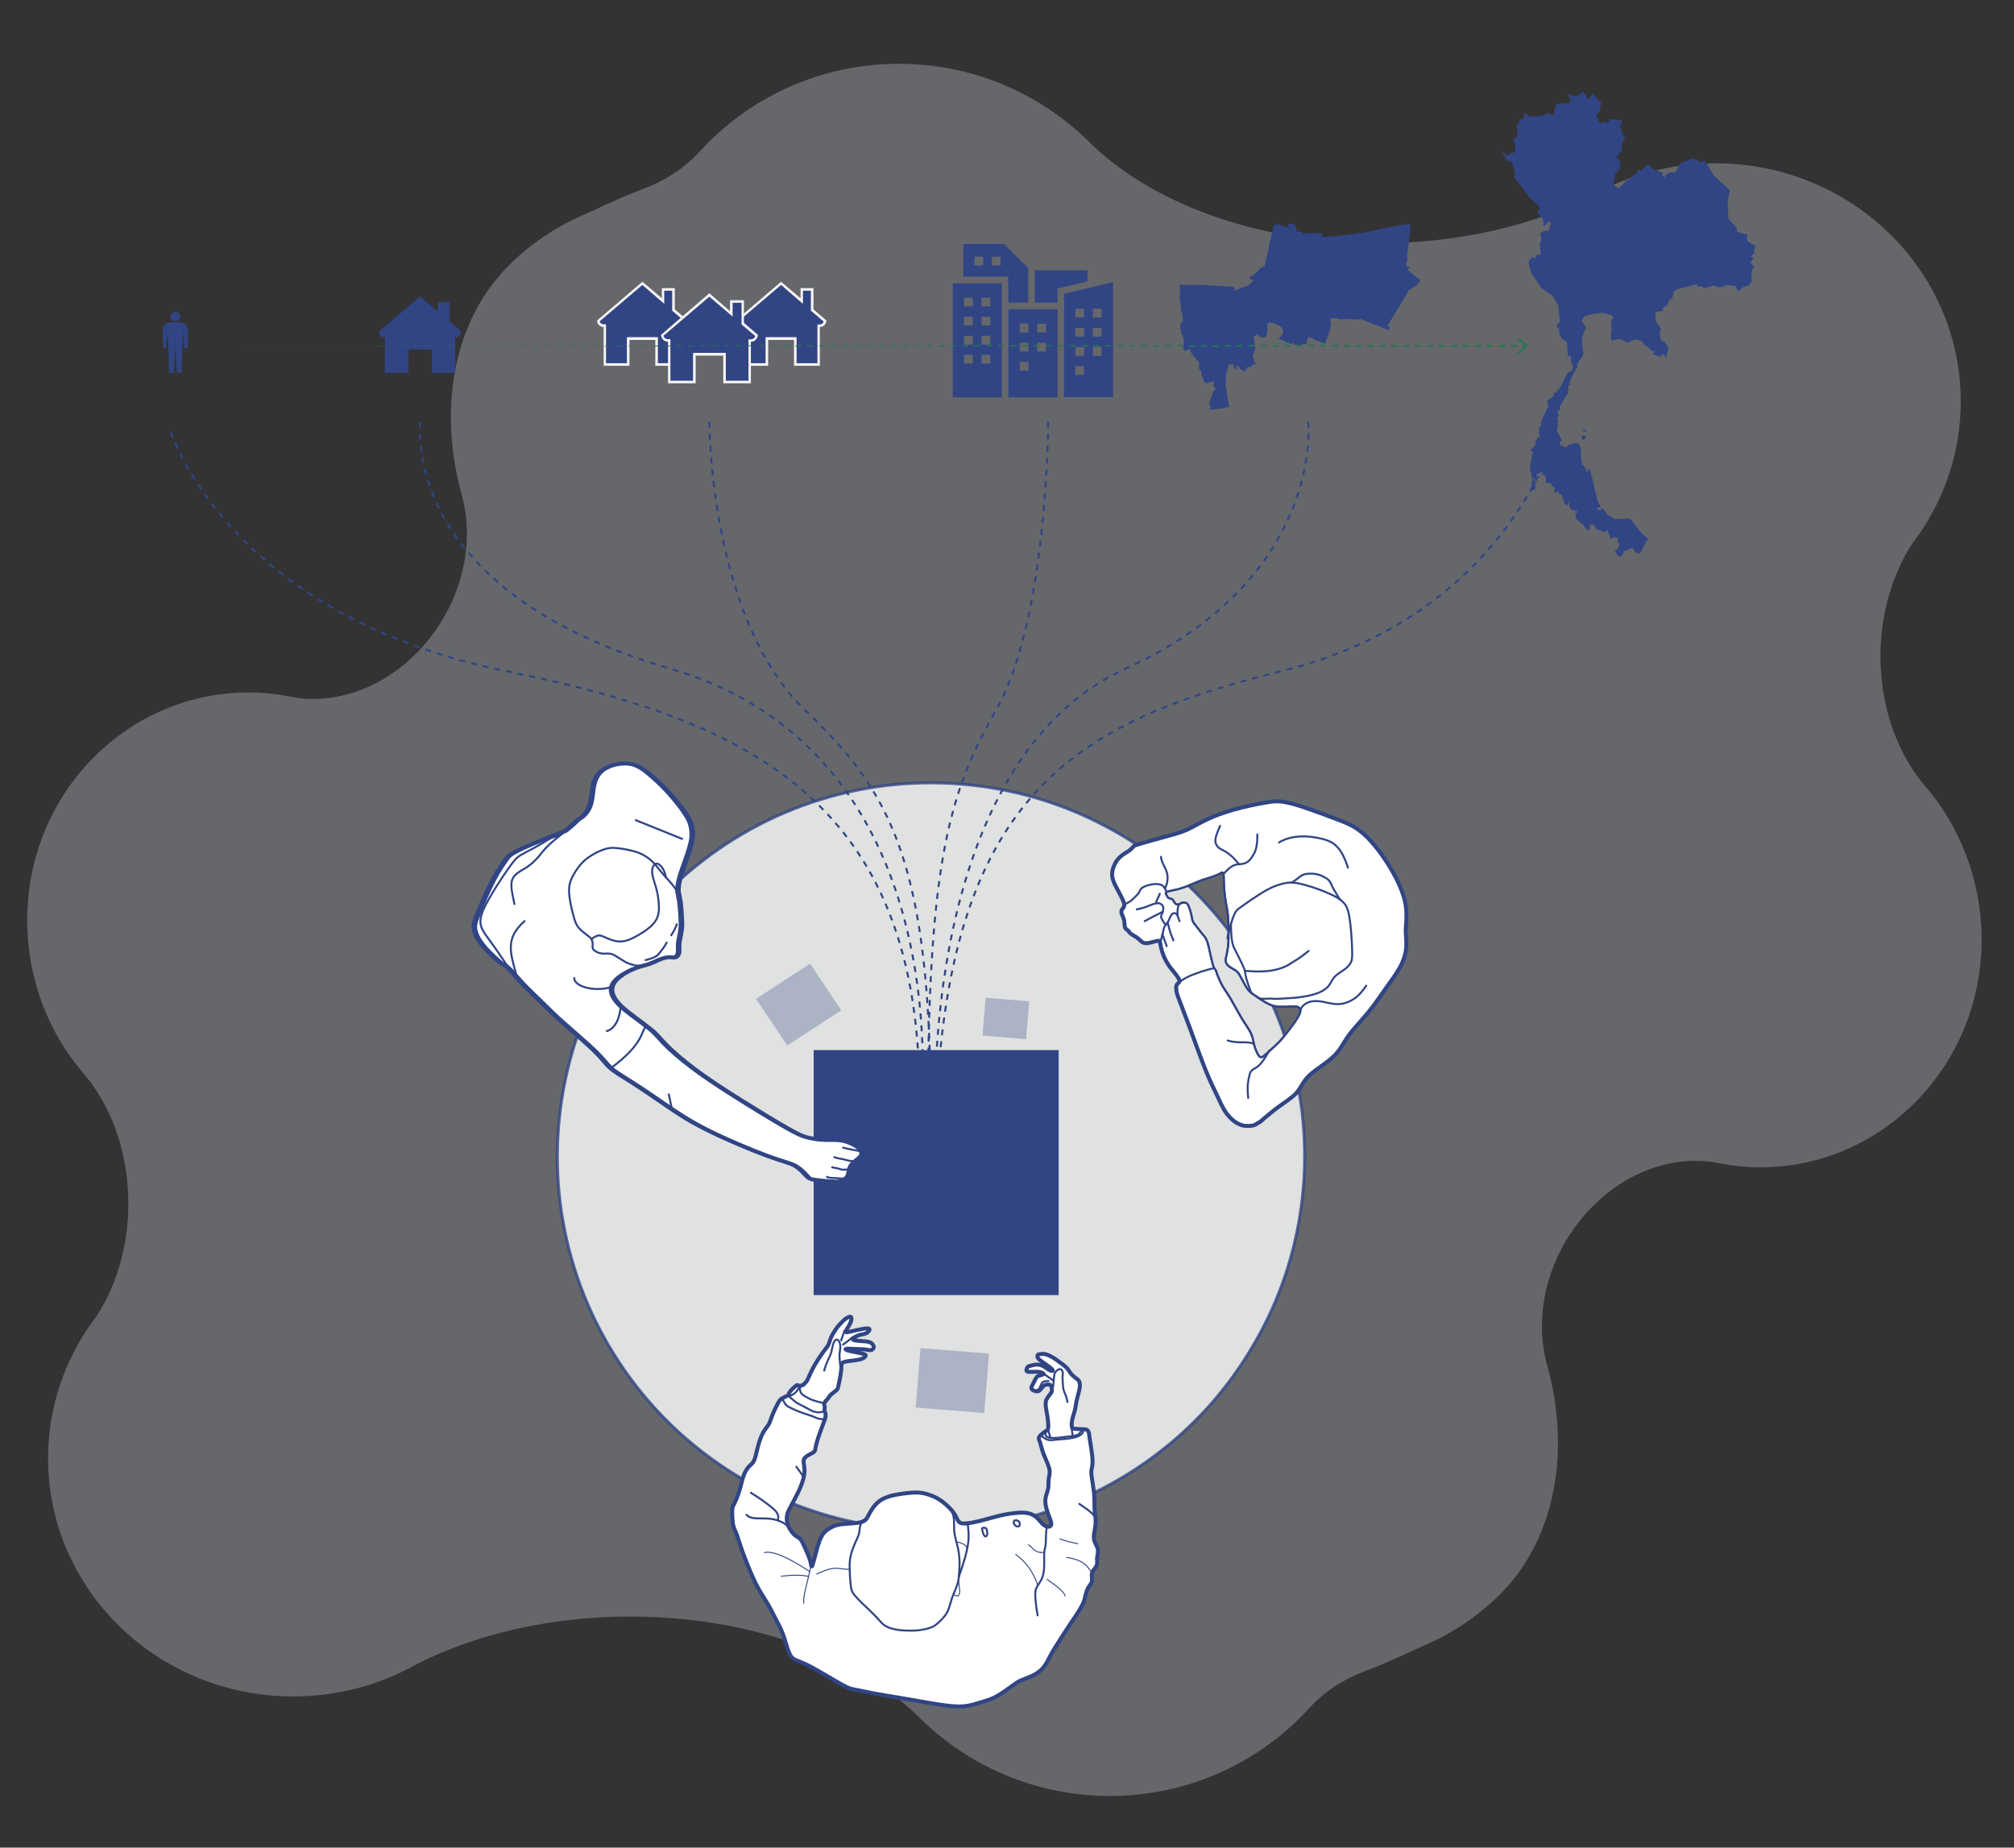 <?xml version="1.0" encoding="utf-8"?>
<!-- Generator: Adobe Illustrator 26.0.3, SVG Export Plug-In . SVG Version: 6.00 Build 0)  -->
<svg version="1.1" id="Layer_1" xmlns="http://www.w3.org/2000/svg" xmlns:xlink="http://www.w3.org/1999/xlink" x="0px" y="0px"
	 viewBox="0 0 1013.6 929.9" style="enable-background:new 0 0 1013.6 929.9;" xml:space="preserve">
<rect x="0" y="0" width="1013.6" height="929.9" fill="#333333" stroke="none"/>
<style type="text/css">
	.st0{opacity:0.3;fill:#DAE1ED;enable-background:new    ;}
	.st1{fill:none;stroke:#314584;stroke-miterlimit:10;stroke-dasharray:3;}
	.st2{fill:none;stroke:#267750;stroke-miterlimit:10;stroke-dasharray:3;}
	.st3{fill:#314584;}
	.st4{fill-rule:evenodd;clip-rule:evenodd;fill:#314584;}
	.st5{fill:#F7F5F5;}
	.st6{fill:#267750;}
	.st7{opacity:0.8;fill:#FFFFFF;stroke:#314584;stroke-width:1.5;stroke-miterlimit:10;enable-background:new    ;}
	.st8{opacity:0.3;}
	.st9{fill:#FFFFFF;stroke:#314584;stroke-miterlimit:10;}
	.st10{fill:#FFFFFF;}
	.st11{fill:none;stroke:#314584;stroke-miterlimit:10;}
	.st12{fill:none;stroke:#314584;stroke-linecap:round;stroke-linejoin:round;}
	.st13{fill:none;stroke:#314584;stroke-width:0.5;stroke-linecap:round;stroke-linejoin:round;}
	.st14{fill:none;stroke:#314584;stroke-width:2;stroke-linecap:round;stroke-linejoin:round;}
</style>
<path class="st0" d="M968.3,395c-13.5-16.2-21.9-39.2-21.9-64.7c0-18.8,4.6-36.1,12.3-50.5c1.5-2.8,3.2-5.5,5.1-8.1
	c14.5-19.7,23-43.7,23-69.7c0-66.1-55.2-119.8-123.4-119.8c-22.6,0-43.9,5.9-62.2,16.3c-29.6,15-66.9,23.9-107.3,23.9
	c-61.7,0-115.9-20.7-146.8-52c-24.5-23.7-57.9-38.3-94.7-38.3c-39.7,0-75.5,17-100.3,44.2c-7.6,8.3-17.2,14.5-27.7,18.5
	c-12.9,4.8-23.1,10-30.7,13.3c-14.3,6.2-27.7,15.2-39,26.9c-27.4,28.5-33.9,72.6-22.3,114c6.1,22.2,1.4,48.7-14.7,70.3
	c-17,22.9-42.4,34.4-65.7,32.2c-2.2-0.2-4.3-0.6-6.5-1c-6.6-1.3-13.5-2-20.4-2c-61.2,0-111.4,50.8-111.4,114.6c0,30,11,57.4,29,77.9
	c13.5,16.2,21.9,39.2,21.9,64.7c0,18.8-4.6,36.1-12.3,50.5c-1.5,2.8-3.2,5.5-5.1,8.1c-14.5,19.7-23,43.7-23,69.7
	c0,66.1,55.2,119.8,123.4,119.8c22.6,0,43.9-5.9,62.2-16.3c29.6-15,66.9-23.9,107.3-23.9c61.7,0,115.9,20.7,146.8,52
	c24.5,23.7,57.9,38.3,94.7,38.3c39.7,0,75.5-17,100.3-44.2c7.6-8.3,17.2-14.5,27.7-18.5c12.9-4.8,23.1-10,30.7-13.3
	c14.3-6.2,27.7-15.2,39-26.9c27.4-28.5,33.9-72.6,22.3-114c-6.1-22.2-1.4-48.7,14.7-70.3c17-22.9,42.4-34.4,65.7-32.2
	c2.2,0.2,4.3,0.6,6.5,1c6.6,1.3,13.5,2,20.4,2c61.2,0,111.4-50.8,111.4-114.6C997.2,442.9,986.3,415.5,968.3,395z"/>
<path class="st1" d="M464.9,559"/>
<path class="st2" d="M279.2,211.6"/>
<path class="st2" d="M296,205.1"/>
<g>
	<g>
		<path class="st3" d="M94.6,165.9c0-1.7-1.2-3.2-2.6-3.4l-1.2-0.2c-1.4-0.2-3.7-0.2-5.1,0l-1.2,0.2c-1.4,0.2-2.6,1.7-2.6,3.4v1.1
			c0,4.6,0.3,8.2,0.3,8.2h1.5l0.6-9.1l0.4,6.6l0.4,14.9h2.3l0.8-12l0.1-0.4l0.8,12.4h2.3l0.4-14.9l0.4-6.6l0.5,9.1h1.6
			c0,0,0.3-3.6,0.3-8.2L94.6,165.9L94.6,165.9z"/>
	</g>
	<path class="st3" d="M90.6,159.3c0,1.3-1.1,2.4-2.4,2.4s-2.4-1.1-2.4-2.4s1.1-2.4,2.4-2.4S90.6,158,90.6,159.3"/>
</g>
<g>
	<path class="st4" d="M229.2,187.7h-11.8v-11.8h-11.8v11.8h-11.9v-17.8c-1.6,0-3-1.3-3-3l20.7-17.8l8.9,7.6V152h5.9v9.7l5.9,5.1
		c0,1.6-1.3,3-3,3L229.2,187.7z"/>
</g>
<g>
	<g>
		<path class="st4" d="M330.5,183.5v-13h-14.3v13h-11.8V164h-0.6c-1.4,0-2.5-1-2.6-2.4l22.1-19l10.4,8.9v-5.8h5.3v10.4l6.5,5.6
			c-0.1,1.3-1.3,2.4-2.6,2.4h-0.6v19.5L330.5,183.5L330.5,183.5z"/>
		<g>
			<path class="st5" d="M323.3,143.4l8.9,7.7l2.1,1.8v-2.7v-3.9h4v9.4v0.6l0.4,0.4l6,5.1c-0.2,0.9-1,1.5-1.9,1.5h-1.2v1.2v18.3
				h-10.5V171v-1.3h-1.3h-13h-1.3v1.3v11.8H305v-18.3v-1.3h-1.3c-0.9,0-1.7-0.6-1.9-1.5L323.3,143.4 M323.3,141.8l-22.8,19.5
				c0,1.8,1.5,3.3,3.3,3.3v19.5h13v-13h13v13h13v-19.5c1.8,0,3.3-1.5,3.3-3.3l-6.5-5.6V145h-6.5v5.1L323.3,141.8L323.3,141.8z"/>
		</g>
	</g>
	<g>
		<path class="st4" d="M400.3,183.5v-13H386v13h-11.8V164h-0.6c-1.4,0-2.5-1-2.6-2.4l22.1-19l10.4,8.9v-5.8h5.3v10.4l6.5,5.6
			c-0.1,1.3-1.3,2.4-2.6,2.4h-0.6v19.5L400.3,183.5L400.3,183.5z"/>
		<g>
			<path class="st5" d="M393.1,143.4l8.9,7.7l2.1,1.8v-2.7v-3.9h4v9.4v0.6l0.4,0.4l6,5.1c-0.2,0.9-1,1.5-1.9,1.5h-1.2v1.2v18.3
				h-10.5V171v-1.3h-1.3h-13h-1.3v1.3v11.8h-10.5v-18.3v-1.3h-1.3c-0.9,0-1.7-0.6-1.9-1.5L393.1,143.4 M393.1,141.8l-22.8,19.5
				c0,1.8,1.5,3.3,3.3,3.3v19.5h13v-13h13v13h13v-19.5c1.8,0,3.3-1.5,3.3-3.3l-6.5-5.6V145h-6.5v5.1L393.1,141.8L393.1,141.8z"/>
		</g>
	</g>
	<g>
		<path class="st4" d="M364.6,192.2v-13.9h-15.2v13.9h-12.7v-20.9h-0.6c-1.5,0-2.7-1.1-2.8-2.6l23.7-20.3l11.1,9.5v-6.2h5.7v11.1
			l6.9,5.9c-0.1,1.4-1.4,2.6-2.8,2.6h-0.6v20.9H364.6z"/>
		<path class="st5" d="M357,149.3l9.6,8.2l2.1,1.8v-2.7v-4.2h4.5v10.2v0.6l0.4,0.4l6.5,5.5c-0.2,1-1.1,1.7-2.2,1.7h-1.2v1.2v19.6
			h-11.4v-12.7v-1.3H364h-13.9h-1.3v1.3v12.7h-11.4V172v-1.3h-1.3c-1,0-1.9-0.7-2.2-1.7L357,149.3 M357,147.6l-24.3,20.9
			c0,1.9,1.6,3.5,3.5,3.5v20.9h13.9V179H364v13.9h13.9V172c1.9,0,3.5-1.6,3.5-3.5l-7-6v-11.4h-7v5.5L357,147.6L357,147.6z"/>
	</g>
</g>
<g>
	<path class="st3" d="M708.5,136l1-1.8l-1.6-0.1c0,0-0.2,0.1-0.2-0.2s-0.1-1.1-0.1-1.1s0.2-0.6,0.4-0.9c0.2-0.3,0.3-0.4,0.3-0.4
		s-0.1-3.1-0.1-3.6c-0.1-0.5,0.1-0.5,0.1-0.5l0.9-6.7c0,0,0.4-3.1,0.5-3.8c0.1-0.6,0.1-3.9,0.1-3.9l-1.5-0.1c0,0-0.7-0.2-1.9,0.1
		c-1.3,0.2-20.7,4.2-20.7,4.2s-14,1.8-15,1.8c-1,0.1-5.8,0.1-5.8,0.1s0.5-0.7,0.5-1.1c0-0.4-0.1-0.7-0.1-0.7l-6,0.2l-0.3-0.2
		c0,0-2.9,0.4-3.3,0.1c-0.3-0.3-0.5-0.7-0.5-0.7l-2.8-0.2c0,0-0.1-0.6-0.1-1c0-0.5,0.3-1.1-0.2-1.7c-0.5-0.6-1-1-1.3-1.1
		s-1.4-0.1-1.4-0.1l-1.3,0.2l0.5,2c0,0-0.8-0.4-1.9-0.7l-1.1-0.3c0,0-0.8-0.5-1.1-0.6s-1.3-0.5-1.8-0.4s-1,0.1-1.3,0.4
		c-0.3,0.3-0.6,1.3-0.6,1.3l-4.4,19.5l-0.5,0.1c0,0-0.1-0.2-1,0.5s-1.9,1.8-1.9,1.8l-1.9,1.8l-0.7,0.7c0,0-0.1-0.4-0.5-0.1
		s-0.8,0.3-0.9,0.7c-0.1,0.3-0.1,0.6-0.2,0.7c0.2,0.1,0.4,0.2,0.5,0.2c0.3,0,1.2,0.4,1.6,0.7l-0.4,0.4c0,0.2-0.4,0.4-0.4,0.4
		l-1.9,1.8c0,0-1.2,0.4-1.7,0.6s-2.1,0.7-2.3,0.8s-2.6,1.1-2.6,1.1s0.1,0.2-0.3,0.1c-0.4-0.1-0.5-0.1-0.3-0.3
		c0.1-0.2,0.4-0.2,0.5-0.5s-0.1-0.5-0.1-0.5s-0.3-0.5-0.9-0.6c-0.5-0.1-0.5-0.1-0.8-0.1s-8.8-0.5-9.6-0.6s-5.4-0.4-6-0.3
		s-10.5-0.1-10.5-0.1l0.1,0.8l0.1,1c0,0,0.1,0.9,0.1,1.1c-0.1,0.2-0.1,3-0.1,3s-0.2,0.9-0.2,1.3s0.2,0.3,0.3,1s0.4,2.4,0.4,2.4
		l-0.1,1c0,0,0.1,1.1,0.3,1.7c0.2,0.5,0.6,1.7,0.6,2.2c0.1,0.5,0.2,2.1,0.1,2.6c-0.1,0.6,0.1,0.5-0.2,0.7s-0.1-0.3-0.4,0.1
		c-0.3,0.4-0.3,1-0.3,1s-0.3,0.1-0.3,0.7v1.5l0.5,1.6c0,0-0.2,0.8,0.1,1.1c0.2,0.3,0.4,0.7,0.4,0.7l0.3-0.1l0.2,1.3
		c0,0,0,0.6,0.2,0.9s0.5,0.7,0.4,1.1s-0.3,0.4-0.4,0.6c-0.1,0.2-0.1,1.6-0.1,1.6l-0.1,1.3c0,0-0.3-0.1,0.3,0.5
		c0.6,0.5-0.1,0.7,0.8,0.4c0.9-0.3,1-0.5,1.3-0.5c0.3-0.1,0.8-0.1,1.1,0.1s0.3,0.9,0.3,0.9l0.4,0.8c0,0-0.1,0.3,0.4,0.7
		c0.5,0.5,2.1,2.7,2.1,2.7s0.8,0.5,1,0.9c0.2,0.3,0.3,0.8,0.3,0.8l-0.1,1.5c0,0,0.1,1.4,0.3,1.7c0.2,0.2,0.3,0.3,0.6,0.6
		c0.2,0.3,0.3,0.3,0.3,0.7c0,0.4,0.1,1,0.1,1s-0.1,0.1,0.1,0.6c0.2,0.5,0.4,1,0.4,1l0.5,0.9v0.7c0,0,0,0.1,0.2,0.3
		c0.2,0.3,0,0.6,0.5,0.8s0.4,0.3,1,0.2c0.6-0.1,0.6-0.3,1-0.3s0.1,0,0.9-0.1c0.7-0.1,0.9-0.2,1.1-0.3c0.2-0.1,0.3-0.1,0.5-0.1
		c0.2,0.1,0.1,0.2,0.1,0.5s-0.3,0.3-0.3,0.9s-0.1,0.7,0.1,1c0.2,0.3,0.8,0.6,0.8,0.9s0.3,0.3,0,0.7s-0.3,0.2-0.7,0.7
		s-2.3,5.7-2.3,5.7s0,0.5,0.1,1s0.5,1.1,0.5,1.3c-0.1,0.2-0.2,1.4-0.2,1.5h0.1c0.2,0,0.3,0,0.4,0h0.2c0.2,0,0.4-0.1,0.7-0.1
		c0.7-0.1,1.1-0.2,1.6-0.2c0.2,0,0.3,0,0.4,0c0.1,0,0.2,0,0.4-0.1c0.1,0,0.1,0,0.2-0.1c0.4-0.2,0.9,0,1.6-0.1c0.3,0,0.7-0.1,1.2-0.2
		c0.6-0.2,1.3-0.4,2-0.4c0.7-0.1,0.5-0.1,0.8-0.1l-1.8-11.3l0.2-1.9l0.1-4.4c0,0,0.5-0.5,0.6-0.7s0.4-1.8,0.4-1.8l0.3-1.5
		c0,0,0.6,0.3,0.9,0.3s0.5-0.1,0.7-0.2c0.3-0.1,0.5-0.1,0.6,0.1s0.2,1.1,0.2,1.1l0.6,1c0,0,0.3,0.3,0.6,0.2c0.2-0.1,0.5-0.5,0.5-0.5
		s-0.3-0.5-0.2-0.7s0.5-1,0.7-0.9s0.3,0.7,0.3,0.7s-0.1,0.2,0.2,0.3c0.3,0.1,0.3,0.5,0.5,0.8s1.2,0.8,1.2,0.8l0.7,0.6l0.7-0.2l1-0.8
		c0,0-0.3-0.3-0.2-0.6c0.1-0.2,0.6-0.6,0.6-0.6h0.9h1c0,0-0.1-0.5,0.2-0.8s0.7-0.4,1-0.5c0.2-0.1,0.7-0.2,0.7-0.2l0.1-0.6
		c0,0-0.4-0.3-0.6-0.5c-0.2-0.2-0.3-0.1-0.3-0.5c0.1-0.5,0-0.7,0-0.7l-0.3-1.1c0,0-0.3-0.7-0.2-1c0.1-0.2,0.4-1,0.4-1l0.5-0.5
		l-0.4-0.6l1.2-1.1l-0.9-0.5l0.5-0.6c0,0-0.3-0.2-0.3-0.6c-0.1-0.4-0.1-1.8-0.1-1.8l-0.2-1.9c0,0-0.3-0.3-0.2-0.6
		c0.1-0.3,0.1-0.5,0.5-0.6c0.3-0.1,0.4-0.3,0.7-0.3l0.8-0.4c0.4,0.4,1,1,1.3,1.3s1.4,0.3,2.1,0.2c0.8-0.1,1.1-1.4,1.2-1.7
		c0-0.1,0.1-0.8,0.2-1.2c0.1-0.3-0.1-2.2-0.1-2.8c0-0.4,0.1-0.7,0.3-1s0.5-0.7,0.9-0.7c0.3-0.1,1.7,0.2,1.9,0.3s2.3,0.8,2.9,1.1
		c0.6,0.3,1.1,0.8,1.3,1.1c0.3,0.3,0.5,0.7,0.6,1.1s0.1,1,0,1.4s-0.5,1.3-0.7,1.5c-0.1,0.2-0.7,0.9-1.4,1.7v0.1c0,0,0.9,0,1.2,0.2
		s1.6,0.7,1.6,0.7l1.3,1.1l0.5-0.5l1.1,1c0,0,0.2,0.1,0.5,0s0.8-0.9,0.8-0.9l0.5,0.9l1.7,0.6c0,0,0.7,0.7,1.4,0.4s1.8-1.2,1.8-1.2
		l1.8,0.4l-0.2-1.6l0.6-1.1l0.6-1.4l0.7,0.7l0.5-0.3c0,0,0.7,0.6,1.1,0.9s1.3,0.7,1.3,0.7l4.9,1.8c0,0-0.2-0.8,0-1.3s0.4-1,0.4-1
		l1-2.2c0,0-0.1-0.8,0.1-1.2c0.2-0.4,0.7-1.2,0.7-1.5c0.1-0.3,0.1-1.2,0.1-1.2l-0.1-0.7l0.5-0.3l-0.5-3.5h3.8l0.3,0.5l7.2-0.1
		l0.3,0.3l3.8-0.3l14.3,5.6l0.3-1.6l-1.1-0.6l9.5-15.7l0.9-1.7c0,0-0.3-0.1,0.6-0.7c0.9-0.6,2.1-1.5,2.1-1.5s1.4-0.6,1.6-0.9
		c0.2-0.3,1.9-2.5,1.9-2.5L708.5,136z"/>
</g>
<g>
	<g>
		<path class="st3" d="M775.3,212.7l3.9-8.3l-0.5-2.8l3.3-2.4v-1.6l1,0.1l2.6-3.4l3.5-6.9l1.4-0.2l1.5-3l-1.1-0.9l-0.4-4.2l-1.4,0.2
			l-0.5-7l-2.9-2.3l-1.2-3.1l0.5-1l-1.6-1.3l0.4-1.8l1.3-0.4l-0.8-8.5l-2.9-5.1l-5.8-4l-5.1-7.7l-1.2-4.7l0.4-1.9h0.9l0.4-1.4
			l1.7,1.1l0.2-1.7l2.5-0.5l-0.5-5.4l1-2.5l-0.8-2.5l1.8-1.4l2.5-0.1l1.2-3.8l-1.2-0.8l-2.4,2.6l-0.4-3.4l-3-4.4l1.4-1.1l-0.3-1.4
			l-4.6-4.1l-8-10.4l0.4-2.5l-1.8-5.6l-1-0.5l-0.7,1l-2.7-4.6l0.4-0.8l1.2,1.8h1.4l1.2-1.2l2.3-0.2l-0.4-4.5l-1.1-1.5l2.5-2.3
			l-0.6-5.2l1.6-1.4l-0.4-1.3l2.6-1l0.3-2.8l2.8,2.1l6.3-0.5l2.8-1.4l2.5,1.2l1.4-5.8l6.5-0.5l0.9-1.5l-1.7-3l2.7,0.8l2.5,0.3
			l2.6-2.2l1.8,1.8l0.3,1.6l1,0.2l1.6-2.4h0.9l1.7,2.7l1.9,1l-0.6,4.6l-1.9,2.3l1.4,3.1l1,1l1.6-0.9l1.4,1l1.9-2.3l5.5,0.7v2l-0.9,1
			l0.9,2.1l0.3,1.7l1.5,1.8l-1.6,3l-0.1,3.7l-2.8,3.3l1.9,1.5v4.4l-2.5,2.8l-0.9,5l2.8,2l3.9-4.2l2.5-0.9l0.2-1.5l2-0.5l1-2.6
			l1.8,0.6l2.7-2.9h1.2l2,2.3l4.7,1.6v1.9l1.4,0.5V88l2.4-1.2l2.8-0.1l2.5-4.6l6.2-2.4l4.3,1.9l1.6-1l4.5,7.6l8.2,7.6l-1.1,6
			l0.4,8.3l4,4.5l0.4,2.1l5.5,1.5l-0.8,1.5l0.8,2l3.6,2l-0.7,4.1l-1.7,1l1.6,1.2l-1.7,2.1l2.1,2.4l-0.8,0.6l-0.8,2.6l0.3,3.9l-1.6,2
			l-3,1l-2.2,2.2l-1.7-2.9l-4.1-0.4l-3.5,1.2l-3.2-1l-4.6,1.3l-1.4-0.8l-2.3-0.2l-0.1-0.9l-9.9,2.4l-1.8,1.4l-0.6,2.9l-1.8,1.4
			l-0.8,2.4l-2.7,1.8l0.8,1l-4.1,0.6l0.3,4.9l2.7,3.9l-0.8,1.3l0.5,4.1l1.9,0.9l2.2,3l-1.3,3.8l0.4,1.9l-0.7-1l-0.5-0.6l-0.3-0.7
			l-0.4-0.3l-0.6,0.3l-0.4,1h-0.6l-0.3-0.3l-1.4-0.3l-1.5-0.3l-0.3-0.5v-0.4l0.3-0.3l0.3-0.3l0.4-0.3l-0.2-0.3l-0.8,0.3h-0.6
			l-0.3-0.4l-0.3-0.3l-1.3-1.3l-1-0.6l-1-0.7l-0.3-0.4v-0.5l-0.6-0.5l-0.6-0.3l-0.6-0.6l-2.3-0.3l-0.3-0.1l-0.3,0.1l-0.6,0.3
			l-0.6,0.3l-0.7,0.3l-0.8,0.3l-0.4,0.4h-0.7l-0.7-0.6l-1.3-0.7l-1.6-0.6l-1.4,0.1l-2,0.5l-0.7,0.1l-0.3-0.7v-1l0.3-0.6l-0.3-0.5
			v-0.9l0.4-0.5l-0.1-0.9v-1.3l-0.4-0.5l0.1-0.7l0.3-0.5l0.1-0.9l-0.3-0.8l0.2-0.6l0.8-0.5l0.2-0.5l-0.3-0.5l-0.2-0.7l-1.4-0.3
			l-1.7-0.4l-1.5-0.4l-0.6-0.3l-0.6,0.3l-1.6,0.2l-2.6,0.3l-1.3,0.3l-1,0.3l-1,0.3l-0.6,0.3l-0.3,0.4l-0.6,0.6l-0.3,0.6l-0.3,0.4
			v0.5l0.4,0.4l0.2,0.4l0.4,0.5l0.3,0.5l0.3,0.5l0.5,0.7l-0.2,0.8l-0.6,1l-0.4,1.1l-0.3,0.9l-0.4,1v2.4l0.1,2.3l0.3,1.5v1l0.2,1.1
			l-0.2,0.8l-0.6,1.3l-0.4,0.6l-0.9,0.9l-0.3,0.7l-0.4,0.6l-0.4,1l0.1,1.3l-0.5,0.5l-1.1,1.7l-0.6,1.2l-0.7,1.4l-0.3,1l-0.6,1
			l-0.2,0.4l0.2,0.6l0.2,0.6l-0.3,0.3l-0.5,0.1l-0.3,3.1l0.1,0.8l0.1,0.5l-0.3,0.2l-0.7,0.3l-0.3,0.5l-0.4,1l-0.3,0.6l-0.6,0.9
			l-0.6,0.9l-0.3,0.6l-0.9,1v0.8l0.2,0.5l0.3,0.9l-1.5,0.1v1.4l0.3,0.5l0.3,0.4l-0.3,0.7l-0.3,0.7l-0.3,0.4l0.1,0.6l0.5,0.4
			l-0.2,2.2l-0.4,2.2l0.1,1l0.6,1l0.3,0.9l0.4,0.6l0.3,0.7l0.3,0.6l0.4,0.4l0.1,0.4l-1.1,0.7v0.8l0.3,0.5v0.5l0.4,0.4l0.3-0.3h0.5
			l0.4,0.3l0.5,0.5h0.5l0.9-0.4l0.7-0.7l0.3-0.4l0.9,0.1l0.4,0.2l0.1-0.5l0.4-0.4l2.4,0.1l0.7,0.8l0.5,1.1l0.4,1.4v1l0.1,1.8
			l0.1,1.8l0.1,0.7l0.3,1.6l0.1,0.5l0.5,0.4l0.6,0.7l0.4,0.7l0.3,0.6l0.3,0.6l0.1,0.6h0.5l0.2-0.9l0.3-0.9l0.3,0.5l0.5,0.7l0.3,1
			l0.3,1.5l0.3,0.6l0.1,0.7l0.3,1l0.1,0.6l0.2,1l0.3,1.3l0.1,0.5l0.3,1.1l0.3,1.3l0.1,0.5l0.3,1l0.3,1.2l0.3,1.6l0.4,1l0.3,0.6
			l0.4,0.7l0.3,0.7l0.4,0.6l-0.2,0.3l-0.5-0.3h-0.4l-0.6,0.3l-0.5,0.3l0.1,0.4l1.1,0.3l0.3,0.3l0.7-0.3l0.2-0.4l0.5-0.5l0.5,0.6
			l0.6,0.7l0.6,1l0.9,1l1,0.6l1.2,0.7l0.8,0.7l1,0.3l1.6-0.2l1.4-0.1l0.9,0.2l1.1-0.2l0.7-0.1l1.6,0.3l0.6,0.3l0.4,0.7l0.6,0.7
			l0.6,0.7l0.6,0.9l1,1.3l0.4,0.7l0.8,0.8l0.8,0.9l0.9,0.9l1.1,0.8l0.8,0.8l0.5,0.3l-4,7.6l-2.2-0.5l-1.6-2.5l-4.5,2l-0.3,1.4
			l-1.7,1.5l-2.4-2.8l2.2-2.6l-0.1-2l-0.9-0.7l0.7-1.4l-2-0.7l-1.9,0.9l-1.8-4.5l-1.1,1.1l-4.5-1.5l-0.8-1.9l-2.1-0.6l-0.7,3.6
			l-0.6-1.1l-0.3,0.3h-0.4l-0.3-0.5l-0.4-0.5l-0.3-0.4l-0.1-0.6l-0.8-0.7l-0.7-0.5l-0.9-0.7l-0.4-0.5l-0.7-0.4l-0.5-0.7l-0.1-0.8
			l-0.2-1l-0.3-0.6l0.4-0.5l0.7-0.6l0.2-0.3l-1.3-0.1l-0.1-0.8l-0.5,0.6l-0.2-0.1l-1.2-0.7l-0.4-0.6L790,255l-0.4-0.7l0.2-1.2
			l0.3-0.8L790,252l-0.4,0.6l-0.4,1l-0.5,0.8l-0.3-0.1l-0.5-0.5l-0.7-0.6l-0.3-1.1l-0.3-1.1l-0.3-1l-0.3-0.7l-0.5-0.5l-0.8-0.4
			l-0.3-0.7l-0.4-0.5l-0.3-0.1l-0.4,0.3c-0.1,0.3-0.3,0.6-0.4,0.9c-0.1-0.1-0.3-0.2-0.4-0.3c-0.1-0.1-0.3-0.2-0.4-0.4v-0.5l0.3-0.5
			l0.3-0.5l-0.3-0.5l-1-0.9l-0.9-1.3l-0.2-0.3l-0.6-0.2l-1.4,0.3l-0.3-0.5v-2.2l-0.3-0.6l-0.3-0.7l-0.3-0.3l-0.5,0.1l-0.4,0.4
			l-0.2-1l0.4-0.5l-0.1-0.4l-0.9,0.2l-0.7,0.5l-1.2,0.4l-0.3,0.9l-0.2,1.7l-0.5,0.1l-0.3-0.3l-0.5-0.1l-0.1,0.5l0.6,0.5l0.7,0.7
			l-0.1,0.9l-0.4,0.4l0.1,0.4l0.3,0.7l-0.3,1.3l-0.7,0.4L771,247l-0.3-0.5l0.1-2.8l-0.1-0.6l0.3-0.8l0.3-0.5l-0.2-0.7v-1.3l-0.4-0.6
			l-0.1-0.9l-0.5-1.5l-0.1-1.2l0.2-2l0.3-1.7l0.4-1.6l0.1-1.9l0.7-0.4l-0.2-0.6l-1-0.2v-1.6l0.6,0.3l0.2,0.2l0.1-0.8l0.6-0.4
			l0.4-0.3l0.4-1.9l0.3-1.3l0.8-0.9l0.9-0.9l0.4-0.2l-0.3-0.5l-0.4-0.5l0.2-3.4l0.6-0.7l0.5-0.8L775.3,212.7z"/>
	</g>
	<g>
		<polygon class="st3" points="796.1,219.4 796.1,221.4 797.3,221.1 797.9,220.7 798.2,220 798.2,219.6 796.4,219.2 		"/>
	</g>
	<g>
		<polygon class="st3" points="796.7,216 796.7,216.8 797.3,217.1 798.2,217.2 798.2,216.4 797.2,216.2 		"/>
	</g>
</g>
<g>
	<g>
		<polygon class="st3" points="547.3,136 520.8,136 520.8,152.3 532.2,152.3 532.2,145.2 547.3,141.7 		"/>
	</g>
	<g>
		<path class="st3" d="M535.5,147.8v52.1h24.7V142L535.5,147.8z M545.6,188.7h-4.4v-4.4h4.4V188.7z M545.6,179.1h-4.4v-4.4h4.4
			V179.1z M545.6,169.4h-4.4V165h4.4V169.4z M545.6,159.8h-4.4v-4.4h4.4V159.8z M554.4,179.1H550v-4.4h4.4V179.1z M554.4,169.4H550
			V165h4.4V169.4z M554.4,159.8H550v-4.4h4.4V159.8z"/>
	</g>
	<g>
		<path class="st3" d="M507.5,152.3h10V135l-12.2-12.2h-20.5v16.4h22.6L507.5,152.3z M494.8,133.6h-4.4v-4.4h4.4V133.6z
			 M503.6,133.6h-4.4v-4.4h4.4V133.6z"/>
	</g>
	<g>
		<path class="st3" d="M479.5,200h24.7v-57.4h-24.7V200z M494,149.8h4.4v4.4H494V149.8z M494,159.4h4.4v4.4H494V159.4z M494,169h4.4
			v4.4H494V169z M494,178.6h4.4v4.4H494V178.6z M485.2,149.8h4.4v4.4h-4.4V149.8z M485.2,159.4h4.4v4.4h-4.4V159.4z M485.2,169h4.4
			v4.4h-4.4V169z M485.2,178.6h4.4v4.4h-4.4V178.6z"/>
	</g>
	<g>
		<path class="st3" d="M507.5,200h24.7v-44.4h-24.7V200z M522,162.9h4.4v4.4H522V162.9L522,162.9z M522,172.5h4.4v4.4H522V172.5
			L522,172.5z M513.2,162.9h4.4v4.4h-4.4V162.9z M513.2,172.5h4.4v4.4h-4.4V172.5z M513.2,182.1h4.4v4.4h-4.4V182.1z"/>
	</g>
</g>
<g>
	<g>
		<polygon class="st6" points="88.3,174 91.3,174 91.3,174 		"/>
		<polygon class="st6" points="94.3,174 97.3,174 97.3,174 		"/>
		<polygon class="st6" points="100.3,174 103.3,174 103.3,174 		"/>
		<polygon class="st6" points="106.3,174 109.3,174 109.3,174 		"/>
		<polygon class="st6" points="112.3,174 115.3,174 115.3,174 		"/>
		<polygon class="st6" points="118.3,174 121.3,174 121.3,174 		"/>
		<rect x="124.3" y="174" class="st6" width="3" height="0.1"/>
		<rect x="130.3" y="174" class="st6" width="3" height="0.1"/>
		<rect x="136.3" y="174" class="st6" width="3" height="0.1"/>
		<rect x="142.3" y="174" class="st6" width="3" height="0.1"/>
		<rect x="148.3" y="174" class="st6" width="3" height="0.1"/>
		<rect x="154.3" y="174" class="st6" width="3" height="0.1"/>
		<rect x="160.3" y="174" class="st6" width="3" height="0.1"/>
		<rect x="166.3" y="174" class="st6" width="3" height="0.1"/>
		<rect x="172.3" y="174" class="st6" width="3" height="0.1"/>
		<rect x="178.3" y="174" class="st6" width="3" height="0.1"/>
		<rect x="184.3" y="174" class="st6" width="3" height="0.1"/>
		<rect x="190.3" y="174" class="st6" width="3" height="0.2"/>
		<rect x="196.3" y="174" class="st6" width="3" height="0.2"/>
		<rect x="202.3" y="174" class="st6" width="3" height="0.2"/>
		<rect x="208.3" y="174" class="st6" width="3" height="0.2"/>
		<rect x="214.3" y="173.9" class="st6" width="3" height="0.2"/>
		<rect x="220.3" y="173.9" class="st6" width="3" height="0.2"/>
		<rect x="226.3" y="173.9" class="st6" width="3" height="0.2"/>
		<rect x="232.3" y="173.9" class="st6" width="3" height="0.2"/>
		<rect x="238.3" y="173.9" class="st6" width="3" height="0.2"/>
		<rect x="244.3" y="173.9" class="st6" width="3" height="0.2"/>
		<rect x="250.3" y="173.9" class="st6" width="3" height="0.2"/>
		<rect x="256.3" y="173.9" class="st6" width="3" height="0.2"/>
		<rect x="262.3" y="173.9" class="st6" width="3" height="0.3"/>
		<rect x="268.3" y="173.9" class="st6" width="3" height="0.3"/>
		<rect x="274.3" y="173.9" class="st6" width="3" height="0.3"/>
		<rect x="280.3" y="173.9" class="st6" width="3" height="0.3"/>
		<rect x="286.3" y="173.9" class="st6" width="3" height="0.3"/>
		<rect x="292.3" y="173.9" class="st6" width="3" height="0.3"/>
		<rect x="298.3" y="173.9" class="st6" width="3" height="0.3"/>
		<rect x="304.3" y="173.9" class="st6" width="3" height="0.3"/>
		<rect x="310.3" y="173.9" class="st6" width="3" height="0.3"/>
		<rect x="316.3" y="173.9" class="st6" width="3" height="0.3"/>
		<rect x="322.3" y="173.9" class="st6" width="3" height="0.3"/>
		<rect x="328.3" y="173.9" class="st6" width="3" height="0.4"/>
		<rect x="334.3" y="173.9" class="st6" width="3" height="0.4"/>
		<rect x="340.3" y="173.9" class="st6" width="3" height="0.4"/>
		<rect x="346.3" y="173.9" class="st6" width="3" height="0.4"/>
		<rect x="352.3" y="173.8" class="st6" width="3" height="0.4"/>
		<rect x="358.3" y="173.8" class="st6" width="3" height="0.4"/>
		<rect x="364.3" y="173.8" class="st6" width="3" height="0.4"/>
		<rect x="370.3" y="173.8" class="st6" width="3" height="0.4"/>
		<rect x="376.3" y="173.8" class="st6" width="3" height="0.4"/>
		<rect x="382.3" y="173.8" class="st6" width="3" height="0.4"/>
		<rect x="388.3" y="173.8" class="st6" width="3" height="0.4"/>
		<rect x="394.3" y="173.8" class="st6" width="3" height="0.5"/>
		<rect x="400.3" y="173.8" class="st6" width="3" height="0.5"/>
		<rect x="406.3" y="173.8" class="st6" width="3" height="0.5"/>
		<rect x="412.3" y="173.8" class="st6" width="3" height="0.5"/>
		<rect x="418.3" y="173.8" class="st6" width="3" height="0.5"/>
		<rect x="424.3" y="173.8" class="st6" width="3" height="0.5"/>
		<rect x="430.3" y="173.8" class="st6" width="3" height="0.5"/>
		<rect x="436.3" y="173.8" class="st6" width="3" height="0.5"/>
		<rect x="442.3" y="173.8" class="st6" width="3" height="0.5"/>
		<rect x="448.3" y="173.8" class="st6" width="3" height="0.5"/>
		<rect x="454.3" y="173.8" class="st6" width="3" height="0.5"/>
		<rect x="460.3" y="173.8" class="st6" width="3" height="0.5"/>
		<rect x="466.3" y="173.8" class="st6" width="3" height="0.6"/>
		<rect x="472.3" y="173.8" class="st6" width="3" height="0.6"/>
		<rect x="478.3" y="173.8" class="st6" width="3" height="0.6"/>
		<rect x="484.3" y="173.8" class="st6" width="3" height="0.6"/>
		<rect x="490.3" y="173.7" class="st6" width="3" height="0.6"/>
		<rect x="496.3" y="173.7" class="st6" width="3" height="0.6"/>
		<rect x="502.3" y="173.7" class="st6" width="3" height="0.6"/>
		<rect x="508.3" y="173.7" class="st6" width="3" height="0.6"/>
		<rect x="514.3" y="173.7" class="st6" width="3" height="0.6"/>
		<rect x="520.3" y="173.7" class="st6" width="3" height="0.6"/>
		<rect x="526.3" y="173.7" class="st6" width="3" height="0.6"/>
		<rect x="532.3" y="173.7" class="st6" width="3" height="0.7"/>
		<rect x="538.3" y="173.7" class="st6" width="3" height="0.7"/>
		<rect x="544.3" y="173.7" class="st6" width="3" height="0.7"/>
		<rect x="550.3" y="173.7" class="st6" width="3" height="0.7"/>
		<rect x="556.3" y="173.7" class="st6" width="3" height="0.7"/>
		<rect x="562.3" y="173.7" class="st6" width="3" height="0.7"/>
		<rect x="568.3" y="173.7" class="st6" width="3" height="0.7"/>
		<rect x="574.3" y="173.7" class="st6" width="3" height="0.7"/>
		<rect x="580.3" y="173.7" class="st6" width="3" height="0.7"/>
		<rect x="586.3" y="173.7" class="st6" width="3" height="0.7"/>
		<rect x="592.3" y="173.7" class="st6" width="3" height="0.7"/>
		<rect x="598.3" y="173.7" class="st6" width="3" height="0.8"/>
		<rect x="604.3" y="173.7" class="st6" width="3" height="0.8"/>
		<rect x="610.3" y="173.7" class="st6" width="3" height="0.8"/>
		<rect x="616.3" y="173.7" class="st6" width="3" height="0.8"/>
		<rect x="622.3" y="173.6" class="st6" width="3" height="0.8"/>
		<rect x="628.3" y="173.6" class="st6" width="3" height="0.8"/>
		<rect x="634.3" y="173.6" class="st6" width="3" height="0.8"/>
		<rect x="640.3" y="173.6" class="st6" width="3" height="0.8"/>
		<rect x="646.3" y="173.6" class="st6" width="3" height="0.8"/>
		<rect x="652.3" y="173.6" class="st6" width="3" height="0.8"/>
		<rect x="658.3" y="173.6" class="st6" width="3" height="0.8"/>
		<rect x="664.3" y="173.6" class="st6" width="3" height="0.8"/>
		<rect x="670.3" y="173.6" class="st6" width="3" height="0.9"/>
		<rect x="676.3" y="173.6" class="st6" width="3" height="0.9"/>
		<rect x="682.3" y="173.6" class="st6" width="3" height="0.9"/>
		<rect x="688.3" y="173.6" class="st6" width="3" height="0.9"/>
		<rect x="694.3" y="173.6" class="st6" width="3" height="0.9"/>
		<rect x="700.3" y="173.6" class="st6" width="3" height="0.9"/>
		<rect x="706.3" y="173.6" class="st6" width="3" height="0.9"/>
		<rect x="712.3" y="173.6" class="st6" width="3" height="0.9"/>
		<rect x="718.3" y="173.6" class="st6" width="3" height="0.9"/>
		<rect x="724.3" y="173.6" class="st6" width="3" height="0.9"/>
		<rect x="730.3" y="173.6" class="st6" width="3" height="0.9"/>
		<rect x="736.3" y="173.6" class="st6" width="3" height="1"/>
		<rect x="742.3" y="173.6" class="st6" width="3" height="1"/>
		<rect x="748.3" y="173.6" class="st6" width="3" height="1"/>
		<rect x="754.3" y="173.6" class="st6" width="3" height="1"/>
		<rect x="760.3" y="173.5" class="st6" width="3" height="1"/>
		<rect x="766.3" y="173.5" class="st6" width="1.5" height="1"/>
		<g>
			<polygon class="st6" points="764.5,178.1 763.8,177.4 767.4,174 763.8,170.7 764.5,170 768.9,174 			"/>
		</g>
	</g>
</g>
<path class="st7" d="M634.9,669.7c5.4-10.2,9.8-20.8,13.2-31.7c3.6-11.6,6.1-23.6,7.4-35.7c2.8-25.6,0.3-51.4-7.3-75.9
	c-7.6-24.6-20.2-47.3-36.9-66.8c-7.9-9.2-16.7-17.7-26.3-25.2c-9-7.1-18.7-13.4-28.8-18.7c-10.2-5.4-20.8-9.8-31.7-13.2
	c-11.6-3.6-23.6-6.1-35.7-7.4c-25.6-2.8-51.4-0.3-75.9,7.3c-24.6,7.6-47.3,20.2-66.8,36.9c-9.2,7.9-17.7,16.7-25.2,26.3
	c-7.1,9-13.4,18.7-18.7,28.8c-5.4,10.2-9.8,20.8-13.2,31.7c-3.6,11.6-6.1,23.6-7.4,35.7c-2.8,25.6-0.3,51.4,7.3,75.9
	c7.6,24.6,20.2,47.3,36.9,66.8c7.9,9.2,16.7,17.7,26.3,25.2c9,7.1,18.7,13.4,28.8,18.7c10.2,5.4,20.8,9.8,31.7,13.2
	c11.6,3.6,23.6,6.1,35.7,7.4c25.6,2.8,51.4,0.3,75.9-7.3c24.6-7.6,47.3-20.2,66.8-36.9c9.2-7.9,17.7-16.7,25.2-26.3
	C623.3,689.5,629.5,679.8,634.9,669.7z"/>
<g class="st8">
	
		<rect x="496.5" y="501.7" transform="matrix(8.037560e-02 -0.997 0.997 8.037560e-02 -45.604 975.894)" class="st3" width="19.1" height="22"/>
</g>
<g class="st8">
	
		<rect x="464.1" y="677.6" transform="matrix(8.037560e-02 -0.997 0.997 8.037560e-02 -252.027 1116.645)" class="st3" width="30" height="34.6"/>
</g>
<g class="st8">
	<polygon class="st3" points="396.2,526.2 423.4,508.5 407.7,485 380.5,502.7 	"/>
</g>
<g>
	<rect x="409.5" y="528.5" class="st3" width="123.3" height="123.3"/>
</g>
<path class="st9" d="M402.4,697.9c-0.8-1.2-1.3-1-2.6,0.2c-1.3,1.1-3.3,3.2-2.8,4c-1.3,0.7-2.3,1.1-3.1,1.5c-1,0.5-1.5,1.1-2.3,2.5
	c-0.8,1.5-2,3.9-2.8,5.9c-0.8,1.9-1.1,3.4-1.9,4.8c-0.8,1.4-2.1,2.7-3.2,4.9c-1.1,2.2-2,5.2-2.6,7.7s-1,4.4-1.6,5.7S378,737,377,738
	c-1,1.1-2,2.6-2.7,4.5s-1.1,4-1.8,6.5c-0.7,2.4-1.7,5.1-2.4,6.6s-1,2-1.2,2.4s-0.3,0.9-0.4,2.2c0,1.4,0,3.6,0.2,5.3
	c0.1,1.6,0.4,2.6,0.8,3.8c0.5,1.2,1.2,2.6,1.7,4.2c0.6,1.6,1,3.3,2.5,7.5s4.2,10.8,6.4,15.5c2.3,4.6,4.1,7.2,5.9,10.1
	s3.3,6.2,4.7,8.8s2.5,4.7,3.5,7.5s1.9,6.3,2.8,8.6c0.9,2.2,1.8,3.2,3.3,3.9s3.5,1.2,8,3.6c4.5,2.4,11.5,6.7,15.5,8.9
	s5.1,2.2,7.2,2.6c2.1,0.4,5.2,1.1,9.4,1.9c4.2,0.8,9.6,1.6,16,2.7c6.4,1.1,13.9,2.5,19.2,3.2s8.5,0.7,11.4,0.2s5.7-1.5,8.1-2.2
	c2.4-0.7,4.3-1.3,6.9-2.8c2.6-1.5,5.9-3.9,7.8-5.3c1.9-1.4,2.6-1.8,3.6-2.3c1-0.4,2.4-0.9,4.2-1.7c1.8-0.7,3.9-1.7,5.6-3.1
	c1.7-1.3,2.8-3,3.7-4.5c0.9-1.6,1.5-3.1,3.3-6.1s4.7-7.4,6.7-10.5s3.1-4.7,4.4-6.6c1.3-1.9,2.7-4.2,3.6-6c0.9-1.8,1.1-3.3,1.4-4.5
	c0.3-1.2,0.6-2.2,1-3.1c0.4-0.9,1-1.7,1.5-2.4s0.8-1.4,0.8-2.3c0-0.9-0.2-2-0.1-2.9c0.1-0.9,0.5-1.5,1.1-2.3s1.3-1.7,1.5-2.6
	c0.2-0.9,0-1.8,0-2.7s0.3-1.7,0.4-2.6c0.1-0.9,0.2-1.9-0.1-2.8s-0.9-1.9-1.3-2.8c-0.4-0.9-0.6-1.9-0.6-3.1s0.4-2.7,0.6-4.2
	c0.2-1.4,0.4-2.8,0.3-4.4c-0.1-1.6-0.3-3.3-0.5-4.7c-0.1-1.3-0.1-2.3-0.1-3.5c0-1.3,0-2.8-0.2-5.2c-0.3-2.4-0.8-5.6-1.1-7.6
	s-0.3-2.9-0.2-3.7c0.1-0.9,0.4-1.8,0.5-3s0.1-2.6-0.2-5.1s-0.9-6-1.2-8s-0.3-2.6-0.5-3.1s-0.5-0.9-0.9-1.2c-0.4-0.2-0.8-0.2-1.9-0.3
	c-1.1,0-3-0.1-4.1-0.2c-1.1-0.1-1.4-0.2-1.5-0.7s-0.2-1.5-0.1-2.5s0.3-1.8,0.6-2.9c0.3-1.1,0.8-2.4,1.1-3.8c0.3-1.4,0.4-2.9,0.9-4.9
	c0.4-1.9,1.2-4.2,1.4-5.9s0-2.7-0.4-3.4s-1-1-1.8-1.6s-1.7-1.4-2.3-2.2s-1.1-1.6-1.6-2.3c-0.5-0.6-1.1-1.1-1.8-1.7
	c-0.7-0.6-1.6-1.2-2.6-1.9c-0.9-0.7-1.8-1.4-3-2.1c-1.2-0.7-2.5-1.3-3.6-1.6s-2-0.2-2.7-0.1c-0.7,0.1-1.2,0.1-1.4,0.5
	c-0.2,0.3-0.1,0.9,0.2,1.5c0.4,0.6,1,1.1,2.3,2c1.2,0.9,3.1,2.1,4.1,3c1,0.8,1.3,1.3,0.9,1.4c-0.3,0.1-1.2-0.1-1.9-0.5
	s-1.4-1.1-2.3-1.6c-0.8-0.5-1.8-0.9-3-1s-2.6,0.2-3.6,0.5c-1,0.2-1.5,0.4-1.8,0.8c-0.3,0.4-0.5,1-0.5,1.4c0,0.5,0.1,0.8,1,0.9
	c0.9,0.1,2.6,0,3.7,0c1.1,0,1.6,0,2.2,0.2c0.7,0.2,1.5,0.5,1.7,0.7c0.2,0.3-0.3,0.5-0.9,0.7c-0.6,0.2-1.5,0.3-2.1,0.7
	s-0.9,1.1-1.4,2s-1.1,2.2-1.5,3c-0.3,0.8-0.3,1.2,0.1,1.6c0.5,0.4,1.4,0.8,2.1,0.9c0.7,0.1,1.3,0,1.9-0.6c0.6-0.6,1.2-1.5,1.8-2.1
	c0.7-0.6,1.5-0.7,2.1-0.7s1.2,0,1.5,0.4c0.3,0.3,0.4,0.8,0.5,1.4s0.2,1.3,0,1.8c-0.2,0.6-0.6,1-1.1,1.7c-0.5,0.6-1.1,1.4-1.5,2.2
	c-0.4,0.9-0.5,1.8-0.4,3.2s0.5,3.1,0.8,5s0.5,3.9,0.5,5.2s-0.2,1.7-0.6,2.1s-1,0.7-1.6,1.1s-1.1,0.9-1.6,1.4s-1,1-1,1.6
	s0.4,1.2,0.8,2.5c0.4,1.3,0.8,3.3,1.7,5.6s2.3,5.1,2.8,7.2s-0.1,3.5-0.3,5.1s0,3.3-0.3,4.9c-0.3,1.6-1,3-1.3,4.8s0,3.9,0.8,6.4
	s2.2,5.3,2.1,6.8c-0.2,1.4-1.9,1.5-3.3,0.6c-1.4-0.8-2.4-2.5-3.9-3.9s-3.5-2.5-6.9-2.6s-8,0.6-11.4,1.4c-3.4,0.8-5.3,1.4-8.7,2.3
	c-3.4,0.9-8.1,2-10.5,1.7s-2.4-2.1-3.8-4.4c-1.4-2.3-4.2-5.1-7.1-7.1c-2.9-2-6-3.1-8.8-3.7c-2.7-0.5-5-0.4-8.6,0
	c-3.5,0.4-8.3,1.1-11.6,2.8s-5.1,4.3-6.3,6.3s-1.7,3.5-2.7,4.4s-2.4,1.2-4.4,1.5c-2,0.2-4.4,0.3-6.4,0.5s-3.5,0.4-5.3,1.2
	s-3.9,2-5.3,4c-1.4,2-2.2,4.8-3.1,7.9c-0.8,3.2-1.8,6.8-2.2,7.9c-0.5,1.1-0.5-0.4-1-2.4c-0.6-2-1.7-4.5-2.6-6.5
	c-0.9-2-1.6-3.6-2.4-4.5s-1.8-1.1-2.9-2.1c-1.1-1-2.5-2.9-3.2-4.5c-0.7-1.7-0.8-3.2-0.7-4.5s0.4-2.4,1.7-4.8c1.2-2.4,3.3-6,4.8-9.4
	s2.4-6.6,2.4-9.2c0-2.6-0.9-4.5-0.2-5.9c0.8-1.4,3.2-2.4,4.4-3.1c1.2-0.7,1.1-1.2,1.3-2.3s0.6-2.9,1.5-5.6c0.9-2.7,2.3-6.3,3-8.2
	s0.6-2.1,0.6-2.5c0-0.5,0-1.2-0.2-1.7s-0.4-0.7-0.4-1.1c0-0.4,0.2-1,0.2-1.5s-0.4-1-0.3-1.5c0-0.5,0.3-1,0.7-1.5s0.8-0.8,1.2-1.4
	c0.4-0.5,0.8-1.3,1.6-2s1.9-1.5,2.5-2s0.8-0.7,1.1-2.1c0.3-1.4,0.9-4.1,1.2-6.1s0.4-3.4,0.4-4.4c0.1-1,0.2-1.5,1.9-1.9
	s5.3-0.6,7.3-1.1s2.6-1.2,2.9-1.7s0.1-0.8-1.4-1.2s-4.5-0.9-6.3-1.3c-1.9-0.5-2.7-0.9-2.2-1.1c0.5-0.2,2.2-0.1,4,0s3.7,0.1,5.1,0.2
	c1.4,0.1,2.3,0.4,3,0.4s1.2-0.2,1.5-0.6c0.3-0.3,0.5-0.8,0.4-1.3s-0.5-1.1-1-1.5s-1-0.8-3-1s-5.5-0.3-6.3-0.8
	c-0.8-0.6,1-1.6,2.5-2.2s2.7-0.5,3.8-1s1.9-1.4,1.9-2c0-0.5-0.9-0.7-2.8-0.4c-1.9,0.3-4.9,1-6.6,1.4s-2.3,0.5-2.4,0.3
	c-0.1-0.2,0-0.7,0.3-1.3c0.3-0.5,0.6-1,1.1-1.8s1-1.9,1.2-2.8s0.2-1.6-0.3-1.8s-1.3,0.2-2.2,0.8s-1.9,1.5-2.7,2.4s-1.6,1.7-2.5,3
	s-2,3.1-2.6,4.6s-0.8,2.6-1.3,3.5s-1.2,1.7-2.6,3.6c-1.4,1.9-3.5,5.1-4.9,7.7c-1.4,2.6-2.2,4.7-2.8,5.9s-1.1,1.7-2.4,2.9
	C403.2,697.2,402.8,697.6,402.4,697.9z"/>
<g id="XMLID_4_">
	<g>
		<path class="st10" d="M707.7,457.8c0.2,2.7,0.1,5.1-0.1,6.8c-0.1,1.7-0.3,2.8-0.2,4.7s0.4,4.7,0.2,7.6c-0.3,3-1.1,6.1-3,9.7
			c-1.9,3.6-4.9,7.5-7.6,11.3c-2.7,3.8-5.2,7.6-8.5,11.6c-3.3,4-7.4,8.2-10.1,12c-2.7,3.8-4,7.1-7.5,10.3c-3.4,3.3-9,6.5-12.2,9.6
			s-4,6-6.2,8.5c-2.2,2.6-5.8,4.7-8.9,7c-3.1,2.2-5.8,4.5-7.3,5.8s-1.7,1.6-2.4,2s-1.8,1.1-2.4,1.4c-0.6,0.3-0.8,0.4-2,0.5
			s-3.6,0.3-5.9-0.8c-2.4-1-4.8-3.2-6.6-5.8s-3-5.5-4.6-8.8s-3.5-7.1-5.9-13.1s-5.3-14.2-7.8-20.9c-2.5-6.7-4.5-11.8-5.6-14.7
			s-1.2-3.7-1.2-4.5c-0.1-0.9-0.1-1.8,0.3-2.4c0.5-0.6,1.4-1,1.3-1.9c-0.1-0.9-1.1-2.3-2.4-4c-1.3-1.6-2.7-3.4-3.9-5.3
			c-1.1-1.9-2-3.9-2.5-5.7c-0.5-1.7-0.8-3.2-0.9-4.1c-0.2-0.9-0.2-1.1-0.8-1.1s-1.8,0.3-3,0.6c-1.1,0.3-2.2,0.6-3.2,0.6
			c-0.9,0-1.8-0.3-2.4-0.8c-0.6-0.5-1-1.1-2-1.8s-2.5-1.5-3.3-2.2c-0.8-0.6-1-1.1-1.5-1.5s-1.3-0.8-1.6-1.6s-0.2-2.1-0.3-3.4
			c-0.2-1.2-0.8-2.3-1.1-3.2c-0.4-0.9-0.5-1.7-0.1-2.4s1.3-1.4,1.3-2.6c0-1.2-0.9-3-1.7-4.5s-1.4-2.7-2.1-4c-0.7-1.3-1.4-2.6-1.8-4
			c-0.5-1.4-0.7-2.9-0.3-4.8c0.4-2,1.5-4.4,3.2-6.2s3.9-2.9,5.2-3.8s1.7-1.7,2.3-2.2s1.4-0.7,3.2-1.2s4.6-1.4,7.3-2.1
			c2.7-0.8,5.2-1.5,7.9-2.2s5.4-1.5,8.4-2.8c3-1.4,6.1-3.3,9.9-5.1c3.8-1.8,8.3-3.5,13.6-5c5.2-1.5,11.2-2.7,15.6-3.5
			c4.4-0.8,7.3-1.1,13.1,0.3c5.8,1.5,14.6,4.8,21,7.2s10.3,3.8,14.6,7.3c4.3,3.6,8.9,9.2,12.4,14.6c3.6,5.4,6.1,10.4,7.7,14.5
			C706.9,452,707.5,455.1,707.7,457.8z M653.7,510.3c1-2.3,0.2-3.1-0.7-3.6c-0.9-0.4-1.9-0.4-3.6-0.3c-1.7,0.1-4,0.2-6,0.1
			c-2-0.1-3.7-0.5-5.9-1.7s-4.9-3.1-6.6-4.2c-1.7-1.1-2.3-1.5-3.4-3.1c-1.1-1.6-2.6-4.4-3.4-6c-0.8-1.5-0.9-1.7-1.3-2.1
			c-0.3-0.4-0.9-0.9-2.2-1.7s-3.2-1.7-3.8-3.3c-0.6-1.5,0.2-3.7,0.6-6c0.4-2.4,0.5-5,0.6-7.7c0-2.7,0-5.6-0.1-7.6s-0.2-3.1-0.6-5.5
			c-0.4-2.4-1.1-6-1.4-9.5c-0.3-3.5-0.2-6.9-0.4-8.3s-0.8-0.9-1.7-0.4s-2,1-3.5,1.5s-3.4,1-5,1.6c-1.6,0.5-2.9,1.1-4.3,1.7
			c-1.5,0.6-3.1,1.3-4.6,1.9c-1.5,0.6-2.8,1-4.6,1.4s-4,0.8-4.9,1.2s-0.5,0.9-0.2,1.5s0.5,1.2,1,1.5s1.3,0.3,1.9,0.6
			c0.5,0.3,0.7,1,1.1,1.6c0.4,0.6,1,1,1.6,1.1s1.2-0.3,1.6-0.6c0.4-0.2,0.7-0.3,1.2-0.4c0.5,0,1.2,0,1.7,0.3s0.8,0.8,1.2,1.8
			s0.9,2.6,1.2,3.9c0.3,1.3,0.3,2.3,0.7,3.2c0.4,1,1.2,1.9,2,2.9s1.5,2,2.2,2.9s1.4,1.6,2,2.4c0.6,0.8,1.1,1.7,1.7,4.4
			c0.6,2.6,1.5,6.9,2.1,9.1c0.6,2.3,1.1,2.5,1.4,2.9c0.3,0.4,0.3,0.9,0.9,2.4c0.5,1.5,1.5,3.8,2.7,5.9c1.1,2,2.4,3.7,4.1,6.4
			c1.6,2.7,3.6,6.5,5.2,9.2c1.6,2.7,2.7,4.3,3.7,5.8c0.9,1.5,1.6,2.9,2.1,4.5c0.5,1.5,0.6,3.2,1.2,5c0.6,1.8,1.5,3.8,2.3,4.5
			s1.6,0.2,2.4-0.5c0.8-0.7,1.6-1.4,2.8-2.5s2.9-2.5,4.3-4c1.5-1.5,2.8-3,4.8-5.7C650,516.3,652.8,512.6,653.7,510.3z"/>
	</g>
	<g>
		<path class="st11" d="M587.2,448.9c0.9-0.4,3.1-0.8,4.9-1.2c1.8-0.4,3.1-0.9,4.6-1.4c1.5-0.6,3.1-1.3,4.6-1.9s2.7-1.2,4.3-1.7
			s3.5-1,5-1.6c1.5-0.5,2.6-1,3.5-1.5c0.8-0.5,1.4-1,1.7,0.4c0.2,1.4,0.1,4.8,0.4,8.3c0.3,3.5,1,7.1,1.4,9.5s0.5,3.5,0.6,5.5
			s0.1,4.9,0.1,7.6c0,2.7-0.1,5.3-0.6,7.7c-0.4,2.4-1.2,4.5-0.6,6c0.6,1.6,2.6,2.5,3.8,3.3c1.3,0.7,1.8,1.3,2.2,1.7
			c0.3,0.4,0.5,0.6,1.3,2.1s2.3,4.4,3.4,6c1.1,1.6,1.7,1.9,3.4,3.1c1.7,1.1,4.4,3.1,6.6,4.2c2.2,1.2,3.9,1.6,5.9,1.7
			c2,0.1,4.4,0,6-0.1c1.7-0.1,2.7-0.1,3.6,0.3c0.9,0.4,1.7,1.3,0.7,3.6c-1,2.3-3.7,6-5.8,8.6c-2,2.6-3.3,4.2-4.8,5.7s-3.1,2.9-4.3,4
			s-2,1.9-2.8,2.5c-0.8,0.7-1.5,1.2-2.4,0.5c-0.8-0.7-1.7-2.7-2.3-4.5s-0.8-3.4-1.2-5c-0.5-1.5-1.2-3-2.1-4.5
			c-0.9-1.5-2.1-3.1-3.7-5.8c-1.6-2.7-3.6-6.5-5.2-9.2c-1.6-2.7-2.9-4.4-4.1-6.4c-1.1-2-2.1-4.4-2.7-5.9c-0.5-1.5-0.6-2-0.9-2.4
			c-0.3-0.4-0.8-0.6-1.4-2.9c-0.6-2.3-1.5-6.5-2.1-9.1c-0.7-2.6-1.2-3.5-1.7-4.4c-0.6-0.8-1.3-1.5-2-2.4s-1.4-1.9-2.2-2.9
			s-1.6-1.9-2-2.9s-0.4-2-0.7-3.2c-0.3-1.3-0.8-2.9-1.2-3.9s-0.7-1.5-1.2-1.8s-1.2-0.3-1.7-0.3s-0.8,0.1-1.2,0.4
			c-0.4,0.2-1,0.6-1.6,0.6s-1.2-0.5-1.6-1.1c-0.4-0.6-0.6-1.3-1.1-1.6s-1.3-0.3-1.9-0.6c-0.5-0.3-0.7-1-1-1.5
			C586.7,449.8,586.3,449.4,587.2,448.9z"/>
		<path class="st11" d="M565.8,455.4c0-1.2-0.9-3-1.7-4.5s-1.4-2.7-2.1-4c-0.7-1.3-1.4-2.6-1.8-4c-0.5-1.4-0.7-2.9-0.3-4.8
			c0.4-2,1.5-4.4,3.2-6.2s3.9-2.9,5.2-3.8s1.7-1.7,2.3-2.2s1.4-0.7,3.2-1.2s4.6-1.4,7.3-2.1c2.7-0.8,5.2-1.5,7.9-2.2
			s5.4-1.5,8.4-2.8c3-1.4,6.1-3.3,9.9-5.1c3.8-1.8,8.3-3.5,13.6-5c5.2-1.5,11.2-2.7,15.6-3.5c4.4-0.8,7.3-1.1,13.1,0.3
			c5.8,1.5,14.6,4.8,21,7.2s10.3,3.8,14.6,7.3c4.3,3.6,8.9,9.2,12.4,14.6c3.6,5.4,6.1,10.4,7.7,14.5c1.6,4.1,2.2,7.2,2.4,9.9
			s0.1,5.1-0.1,6.8c-0.1,1.7-0.3,2.8-0.2,4.7s0.4,4.7,0.2,7.6c-0.3,3-1.1,6.1-3,9.7c-1.9,3.6-4.9,7.5-7.6,11.3
			c-2.7,3.8-5.2,7.6-8.5,11.6c-3.3,4-7.4,8.2-10.1,12c-2.7,3.8-4,7.1-7.5,10.3c-3.4,3.3-9,6.5-12.2,9.6s-4,6-6.2,8.5
			c-2.2,2.6-5.8,4.7-8.9,7c-3.1,2.2-5.8,4.5-7.3,5.8s-1.7,1.6-2.4,2s-1.8,1.1-2.4,1.4c-0.6,0.3-0.8,0.4-2,0.5s-3.6,0.3-5.9-0.8
			c-2.4-1-4.8-3.2-6.6-5.8s-3-5.5-4.6-8.8s-3.5-7.1-5.9-13.1s-5.3-14.2-7.8-20.9c-2.5-6.7-4.5-11.8-5.6-14.7s-1.2-3.7-1.2-4.5
			c-0.1-0.9-0.1-1.8,0.3-2.4c0.5-0.6,1.4-1,1.3-1.9c-0.1-0.9-1.1-2.3-2.4-4c-1.3-1.6-2.7-3.4-3.9-5.3c-1.1-1.9-2-3.9-2.5-5.7
			c-0.5-1.7-0.8-3.2-0.9-4.1c-0.2-0.9-0.2-1.1-0.8-1.1s-1.8,0.3-3,0.6c-1.1,0.3-2.2,0.6-3.2,0.6c-0.9,0-1.8-0.3-2.4-0.8
			c-0.6-0.5-1-1.1-2-1.8s-2.5-1.5-3.3-2.2c-0.8-0.6-1-1.1-1.5-1.5s-1.3-0.8-1.6-1.6s-0.2-2.1-0.3-3.4c-0.2-1.2-0.8-2.3-1.1-3.2
			c-0.4-0.9-0.5-1.7-0.1-2.4C564.9,457.3,565.8,456.7,565.8,455.4z"/>
	</g>
</g>
<path class="st9" d="M251.2,484.8c-9.2-7.8-11.9-12.3-12.9-15.5s-0.4-5,1.4-9.5s4.9-11.7,7.6-16.9s5-8.3,6.6-10.6s2.4-3.7,29.7-14.2
	c1.7-1.3,3.9-3.2,6.7-5.9c2.5-1.3,4.3-3.6,5.4-6c1.2-2.9,1.3-5.9,1.8-9.3c0.5-3.3,1.5-6.8,4.7-9.3s8.8-3.8,13.3-3.2
	s8.1,3.3,11.4,6.2c3.4,2.9,6.6,6,9.8,9.6c3.2,3.6,6.4,7.7,8.2,10.7s2.3,5.1,2.5,7.2c0.2,2.1,0.2,4.2-0.9,7.9c-1,3.7-3,8.9-4.3,12.7
	c-1.2,3.7-1.7,6-1.8,7.6c-0.2,1.6-0.1,2.7,0.2,3.9c0.2,1.3,0.6,2.8,0.8,4.6c0.2,1.9,0.4,4.1,0.5,6.3s0.3,4.3,0,6.7
	c-0.3,2.3-1,4.9-1.2,6.9s0.1,3.5-0.1,4.7s-1,2.2-1.9,2.4c-1,0.3-2.2-0.2-3.8,0c-1.6,0.1-3.5,0.8-5,1.5c-1.5,0.6-2.5,1.2-4.2,1.8
	s-4.2,1.1-6.9,2.1s-5.4,2.4-7.6,4.1c-2.3,1.7-4.1,3.8-4.3,6.3s1,5.4,4.9,9.1s10.3,7.9,14.1,11c3.8,3,4.9,4.8,7.9,7.9
	s8.1,7.6,14.5,12.4c6.4,4.8,14.3,10,23.1,15.5c8.7,5.5,18.3,11.3,24,14.5s7.4,3.9,9.8,4.5c2.4,0.6,5.5,1.1,8.5,1.2
	c3,0.1,5.9-0.2,9,0.4c3.1,0.6,6.4,2.1,8.3,3.5c1.9,1.4,2.4,2.7,1.7,3.8c-0.6,1.1-2.3,2.1-3.5,3.2c-1.2,1.1-1.9,2.2-2.3,3.4
	c-0.4,1.2-0.4,2.5-0.8,3.4c-0.4,0.9-1,1.4-1.8,1.9s-1.7,1.1-3.1,1.3c-1.3,0.2-3.1,0.1-5.6-0.1s-5.7-0.5-7.4-0.8s-1.9-0.5-3.1-1.8
	s-3.3-3.7-6.1-5.2s-6.4-2.1-14.4-5.1c-8.1-3-20.7-8.3-29.6-12.8c-8.9-4.4-14.2-8-20.2-12.1s-12.8-8.8-17.9-12s-8.4-5.1-10.6-7.2
	c-2.3-2.1-3.6-4.3-7.7-8.3s-11-9.8-15.9-14.2c-5-4.4-8-7.5-11.3-10.7s-6.8-6.5-9.8-9.7c-2.9-3.2-5.3-6.2-7.9-8.4
	C252.8,485.8,252,485.3,251.2,484.8z"/>
<path class="st12" d="M528.4,701.1c1.7-2.1,1.7-3.7,1.8-5s0.2-2.4,0.3-3.3c0.1-0.8,0.1-1.4,0.5-2s0.9-1.1,1.4-1.4
	c0.5-0.3,0.9-0.4,1.2-0.3c0.3,0,0.5,0.1,0.8,0.5c0.2,0.3,0.5,0.8,0.5,1.3s0,0.9-0.1,1.3s-0.1,1,0,2c0,1,0.1,2.5,0.2,3.5
	c0.1,0.9,0.1,1.3,0.3,1.9s0.5,1.5,0.9,2.3c0.3,0.8,0.7,1.5,1,3.7"/>
<path class="st12" d="M329.6,435c1.6-1.5,4.9,2,5.5,6.5"/>
<path class="st12" d="M312.4,506.1c-0.5,5.9-1.9,8.4-3.2,10.1c-1.3,1.7-2.6,2.4-3.8,2.7"/>
<path class="st12" d="M307.3,537.7c16.4-12.2,15.1-17.8,17.9-21.5"/>
<path class="st12" d="M284.9,418.1c-9.7,7.4-11.2,9.8-12.8,11.8c-1.6,2-3.4,3.8-5.1,5.2s-3.5,2.3-5.1,3.3c-1.5,1-2.9,2-3.6,3.3
	c-0.8,1.3-1,2.7-0.9,4.6s0.5,4.1,1.5,8.7"/>
<path class="st12" d="M617.9,523.7c5.7,1.7,9.2,0.1,13,1.6"/>
<path class="st12" d="M638.9,528.6c-4.1,7.4-6,8.3-7.2,9c-1.3,0.7-2,1.3-2.4,2.1s-0.5,1.7-0.9,3.3c-0.3,1.6-0.8,3.9-0.2,9.6"/>
<path class="st12" d="M654.1,509.4c0.7-2.5,1.9-3.6,3.1-4.3c1.2-0.7,2.4-1.1,3.7-1.2s2.7-0.1,4.4,0.2s3.6,0.8,5.6,1.1
	c2.1,0.3,4.3,0.3,7-0.7c2.8-1,6.1-3,9.7-8.4"/>
<path class="st12" d="M643.7,424c6.6-4,14.8-3.4,20.9-2c6.1,1.4,10.2,3.5,13.8,14.7"/>
<path class="st12" d="M587.2,448.9c0.9-0.4,3.1-0.8,4.9-1.2c1.8-0.4,3.1-0.9,4.6-1.4c1.5-0.6,3.1-1.3,4.6-1.9s2.7-1.2,4.3-1.7
	s3.5-1,5-1.6c1.5-0.5,2.6-1,3.5-1.5c0.8-0.5,1.4-1,1.7,0.4c0.2,1.4,0.1,4.8,0.4,8.3c0.3,3.5,1,7.1,1.4,9.5s0.5,3.5,0.6,5.5
	s0.1,4.9,0.1,7.6c0,2.7-0.1,5.3-0.6,7.7c-0.4,2.4-1.2,4.5-0.6,6s2.5,2.5,3.8,3.2s1.8,1.3,2.2,1.7c0.3,0.4,0.5,0.6,1.3,2.1
	s2.3,4.4,3.4,6c1.1,1.6,1.7,1.9,3.4,3.1c1.7,1.1,4.4,3.1,6.6,4.2c2.2,1.2,3.9,1.6,5.9,1.7c2,0.1,4.4,0,6-0.1
	c1.7-0.1,2.7-0.1,3.6,0.3c0.9,0.4,1.7,1.3,0.7,3.6c-1,2.3-3.7,6-5.8,8.6c-2,2.6-3.3,4.2-4.8,5.7s-3.1,2.9-4.3,4s-2,1.9-2.8,2.5
	c-0.8,0.7-1.5,1.2-2.4,0.5c-0.8-0.7-1.7-2.7-2.3-4.5s-0.8-3.4-1.2-5s-1.2-3-2.1-4.5c-0.9-1.5-2.1-3.1-3.7-5.8
	c-1.6-2.7-3.6-6.5-5.2-9.2c-1.6-2.7-2.9-4.4-4.1-6.4c-1.1-2-2.1-4.4-2.7-5.9c-0.5-1.5-0.6-2-0.9-2.4c-0.3-0.4-0.8-0.6-1.4-2.9
	c-0.6-2.3-1.5-6.5-2.1-9.1s-1.2-3.5-1.8-4.4c-0.6-0.8-1.3-1.5-2-2.4s-1.4-1.9-2.2-2.9s-1.6-1.9-2-2.9s-0.4-2-0.7-3.2
	c-0.3-1.3-0.8-2.9-1.2-3.9s-0.7-1.5-1.2-1.8s-1.2-0.3-1.7-0.3s-0.8,0.1-1.2,0.4c-0.4,0.2-1,0.6-1.6,0.6s-1.2-0.5-1.6-1.1
	c-0.4-0.6-0.6-1.3-1.1-1.6s-1.3-0.3-1.8-0.6s-0.7-1-1-1.5C586.7,449.8,586.3,449.4,587.2,448.9z"/>
<path class="st12" d="M593.2,494.7c2.5-2.6,8.4-5.1,17.8-7.5"/>
<path class="st12" d="M585,470.1c0.9,2.7,1.6,4.7,2.2,6.1"/>
<path class="st12" d="M587.6,464.2c0.7,2.5,1.1,4.3,1.6,5.7s1.1,2.4,1.3,3.4"/>
<path class="st12" d="M583.7,449.8c-0.4,1.5-2,3.7-1.8,4.7"/>
<path class="st12" d="M576.1,463.6c3.3-1.8,6.3-3.4,9.1-4.7"/>
<path class="st12" d="M586.7,465.4c-1-0.8-1.5-2.1-1.9-2.8s-0.6-0.9-0.4-1.6s0.7-1.7,0.9-2.6c0.2-0.9,0.3-1.7,0-2.2
	c-0.2-0.6-0.7-1-1.2-1.3s-1-0.4-1.9-0.3c-0.8,0.1-1.9,0.4-3.1,0.9c-1.1,0.4-2.3,0.9-3.1,1.2s-1.4,0.4-3.9,1"/>
<path class="st12" d="M592.6,460.6c-0.1-2.6,0.2-4.5,0.9-5.5"/>
<path class="st12" d="M583.9,474.6c0.9-3.6,1.2-4.4,1.4-5.3c0.2-0.9,0.3-1.9,0.7-2.8c0.4-0.8,1.2-1.5,1.8-2.5s1-2.4,1.5-3.2
	s1-1.2,1.5-1.2c0.5-0.1,1.1,0.2,1.4,0.5c0.4,0.4,0.5,0.9,1.4,3.5"/>
<path class="st12" d="M586.3,447.2c1.5-3.1,1.5-5.7,1.1-7.6c-0.4-1.9-1.4-3.3-2-4.7c-0.7-1.4-1.1-2.9-1.1-3.7"/>
<path class="st12" d="M587.2,448.9c-1.6-3.4-2.5-3.5-3.4-3.7s-1.7-0.4-3.4-0.2s-4.2,0.9-5.4,1.7s-1.2,1.6-1.7,2.4
	c-0.5,0.8-1.2,1.6-1.9,2.2c-0.7,0.6-1.1,1-1.7,1.6s-1.4,1.1-4,2.5"/>
<path class="st12" d="M623.5,434.9c-4.6-5.8-7.3-6.5-9.2-7.6c-1.8-1.1-2.8-2.6-2.6-4.8s1.7-5.2,2.3-6.8"/>
<path class="st12" d="M615.6,440.1c4-4.8,6.2-5,7.9-5.1c1.7-0.2,3-0.3,4.2-1.1s2.2-2.2,3.2-3.9s1.9-3.8,1.9-10"/>
<path class="st12" d="M650.2,444.2c2.9-1.9,4-3.2,5.6-3.9c1.7-0.7,3.9-0.7,5.7-0.5s3.1,0.7,4.3,1.3s2.3,1.2,3,2s1.1,1.8,1.5,2.6
	c0.3,0.8,0.6,1.4,4,7"/>
<path class="st12" d="M626.5,488.6c10.5,1,15.5-0.4,18.4-1.4s3.5-1.6,5.1-2.6s4.1-2.3,8.6-6"/>
<path class="st12" d="M619.5,464.8c0.1,9.9,1.1,11.4,2.3,13.7s2.8,5.5,3.7,7.5s1.1,2.7,1.2,3.9c0.2,1.1,0.3,2.7,3.1,10"/>
<path class="st12" d="M617.7,472.2c2.9-12.9,4.4-14,6-15.1s3.1-2.3,5.5-3.9c2.4-1.6,5.6-3.8,8.4-5.3c2.8-1.5,5-2.4,7.3-3
	s4.6-1.1,8.6-0.3s9.8,2.7,14,4.5c4.3,1.8,7,3.3,8.8,5.3s2.5,4.5,3.1,9c0.6,4.4,1,10.8,1.1,14.6s0,5.1-0.6,6.3s-1.6,2.4-3.1,3.5
	s-3.4,2.2-4.7,3.4s-1.9,2.6-2.5,3.6s-1,1.6-1.9,2.4c-0.8,0.7-2,1.5-3.3,2.1s-2.8,1.1-4.4,1.5c-1.6,0.4-3.3,0.7-5.3,1
	s-4.3,0.5-6.6,0.6c-2.3,0.2-4.6,0.3-6.1,0.3s-2.2-0.2-3.8-0.1s-3.9,0.3-5.2-0.5"/>
<line class="st12" x1="320" y1="412.8" x2="343.3" y2="422.2"/>
<line class="st12" x1="400.8" y1="738.2" x2="404.1" y2="742.8"/>
<path class="st13" d="M523.6,781.3c-3.2-0.2-4.5-3.2-6-3.8"/>
<path class="st12" d="M510.7,765.2c-0.3,0.1-0.4,0.3-0.5,0.7s-0.1,0.8,0.3,1.3c0.3,0.5,1,1,1.6,1.1c0.5,0.1,0.9-0.2,1.1-0.7
	c0.1-0.5,0-1.1-0.2-1.5s-0.5-0.7-1-0.8C511.6,765.1,511,765.1,510.7,765.2z"/>
<path class="st12" d="M494.4,770.3c0.2,0.8,0.6,2.2,1.1,2.7s1.1,0.2,1.3-0.5s0-1.8-0.1-2.4c-0.2-0.7-0.4-0.9-0.8-1.1
	c-0.4-0.1-1.1-0.2-1.4,0C494.1,769.1,494.2,769.4,494.4,770.3z"/>
<path class="st12" d="M435,764.7c-2.6,2.4-2.2,4.6-2.6,6.6c-0.3,2-1.4,3.7-2.2,5.6c-0.8,1.9-1.6,4.1-2,5.8c-0.4,1.8-0.6,3.1-0.6,5.7
	s0.2,6.3,0.5,8.8c0.2,2.5,0.4,3.8,2.2,5.9c1.8,2.2,5.2,5.3,7.5,7.5s3.4,3.4,4.4,4.5s1.8,2.1,2.9,2.9c1.2,0.8,2.7,1.4,4.3,1.8
	c1.6,0.4,3.4,0.7,5.6,0.8s4.7,0.2,7.2-0.1s4.9-0.8,6.6-1.5s2.8-1.7,4.1-2.9c1.3-1.3,3-3,4-5.1s1.5-4.6,2.3-6.9
	c0.8-2.3,1.9-4.4,2.5-6.4c0.7-2,0.9-3.8,1-5.8s0.3-4.2,0.2-6.5s-0.4-4.7-1-7.2s-1.5-5-1.7-8.2s0.5-6.9-1.7-10.2"/>
<path class="st12" d="M397,702.1c0.4,0.7,1.6,0,2.4-0.5c0.8-0.6,1.2-1,1.6-1.5c0.4-0.5,0.9-1.2,1.4-2.1"/>
<path class="st12" d="M329.6,435c-2.5,2.2-1.1,6.4-0.1,9.5s1.4,5,1.7,7.1c0.3,2.1,0.5,4.3,0.4,6.6c-0.2,2.3-0.8,4.7-3.3,7.3
	c-2.5,2.5-6.8,5.2-10,6.7s-5.3,1.8-7.3,1.6s-3.8-0.9-5.2-1.5s-2.5-1.2-3.5-1.4s-2-0.2-4.6,1.7"/>
<path class="st12" d="M402.4,697.9c0.2,2.6,0.7,3.3,1.4,3.9c0.8,0.7,1.8,1.2,3.1,1.9s2.9,1.4,7.3,2.4"/>
<path class="st12" d="M414.8,710.3c-3.5,1.3-6.1-0.1-8.2-1.3c-2.1-1.2-3.9-2-5.3-2.8c-1.4-0.9-2.4-1.8-4.7-3.9"/>
<path class="st12" d="M393.6,703.8c1.3,2.3,1.5,2.9,2.2,3.5s1.8,1.2,3.4,1.9c1.6,0.7,3.7,1.6,5.6,2.2c1.8,0.6,3.3,1.1,4.4,1.5
	c1.1,0.4,1.7,0.9,2.8,1.1c1.1,0.3,2.6,0.3,2.6,0.3"/>
<path class="st12" d="M425,669.7c-0.6,2.1-1.5,3.9-1.6,4.9"/>
<path class="st12" d="M429,673c-1.4,1.3-3,2.5-4.7,3.7"/>
<path class="st12" d="M414.8,689.8c1-3.8,2.2-5.8,2.9-7.4c0.7-1.6,0.9-2.7,1.1-3.9c0.3-1.2,0.6-2.6,1.1-3.4c0.5-0.8,1.2-1.1,1.7-0.8
	c0.6,0.3,1,1.3,1.2,2.3c0.2,1.1,0.1,2.3-0.1,3.5s-0.4,2.4,0.2,7.3"/>
<path class="st12" d="M521.3,699.9c1.7-0.5,2-1.5,2.3-2.3s0.6-1.4,1-1.8s0.9-0.5,1.3-0.6c0.5-0.1,0.9-0.1,1.8-0.2"/>
<path class="st12" d="M524.8,691c1.5,1.2,4.2,2.9,5.5,4"/>
<path class="st12" d="M256.5,488c-8.4-13.1-11.7-16.5-13.4-19.6c-1.8-3.2-2-6.1,0.8-11.9c2.8-5.8,8.5-14.5,11.9-19.3
	s4.4-5.8,6.9-7.2c2.4-1.4,6.2-3.2,9-4.9c2.9-1.6,4.8-3.1,6.7-3.7c1.3-0.4,2.6-0.3,6.6-3.4"/>
<line class="st12" x1="539.2" y1="717.3" x2="539.8" y2="722.7"/>
<path class="st12" d="M527.2,716.3c0.1,2.5,0.6,4.9,1.5,7.3"/>
<path class="st12" d="M544.8,719.1c-0.7,1.2-1.1,1.9-1.5,2.3c-0.4,0.5-0.7,0.7-1.4,0.9s-1.6,0.4-2.6,0.5s-2.1,0.3-3.5,0.4
	c-1.4,0.2-3,0.4-4.4,0.5s-2.5,0-3.2-0.1c-0.8-0.2-1.3-0.4-1.6-0.7s-0.4-0.6-0.4-1.1s0.1-1-0.3-1.7"/>
<path class="st12" d="M523.4,721.9c3.3,3.4,5.2,3,6.9,2.8s3.2-0.3,4.7-0.4c1.5-0.1,3-0.3,4.1-0.5c1.2-0.2,2.1-0.4,2.9-0.7
	c0.8-0.3,1.6-0.8,2.2-1.2s1-0.8,1-2.9"/>
<path class="st12" d="M551.2,764.1c-0.1-1.4-2.8-3.8-8-7.2"/>
<path class="st13" d="M536.8,783.8c8.8,1.5,10.2,4.2,12.6,7.6"/>
<path class="st13" d="M527,794.9c2.9,2.1,8.7,6,9,8.3"/>
<path class="st13" d="M533.4,774.5c2.6,1,5.6,1.8,9,2.4"/>
<line class="st13" x1="523.6" y1="781.3" x2="525.5" y2="781.4"/>
<path class="st13" d="M522.4,798.1c-3.4-10.2-9.4-14.3-11.2-15.8"/>
<path class="st12" d="M526.8,768c-0.5,4.6-0.4,7.1-0.5,8.7c-0.1,1.6-0.3,2.2-0.5,2.9s-0.3,1.6-0.3,3.2c0,1.6,0.1,3.8,0,5.9
	s-0.4,4.1-1.1,5.7s-1.8,2.9-2.6,4.4s-1.4,3.3,0.4,14.2"/>
<path class="st12" d="M391.4,765.2c1.1-3.2-1.2-5.1-3.6-7c-2.4-1.9-5.2-4-9.9-6.9"/>
<path class="st12" d="M396.3,767.9c-4.6-3.8-9.9-3.7-13.5-3.7s-5.5-0.2-7.1-1.8"/>
<path class="st13" d="M384.7,781.4c4-1,11.6,2.2,22.8,9.5"/>
<path class="st13" d="M406.9,793.4c-3.3-0.8-7.9-0.8-13.7-0.1"/>
<path class="st13" d="M408.1,788c-1.4,7.6-4,14.8-3.6,18.9"/>
<path class="st13" d="M411.1,792.2c5.4-2.6,8-3,10.1-2.9c2.2,0.1,3.8,0.6,6.5,0.5"/>
<path class="st13" d="M486.6,780.2c0.4-2.1-1.4-3.5-5.3-4.2"/>
<path class="st12" d="M482.5,793.7c5.8-16.2,5.4-20.3,4.4-27.5"/>
<path class="st13" d="M482.5,793.7c-0.2,1.7,0.1,3.6,0.3,4.9c0.2,1.3,0.2,1.9,0.2,2.5s-0.2,1.2-0.4,1.6c-0.2,0.4-0.4,0.6-1.1,0.5
	s-1.8-0.6-1.2-2.1"/>
<path class="st12" d="M337.8,470.7c1.2-1.8,2.2-3.6,2.8-5.5"/>
<path class="st12" d="M324.9,483.2c5.3-1.3,6.2-2.4,7.2-3.8c1.1-1.4,2.4-3,3.4-5"/>
<path class="st12" d="M424.3,577.6c5.9,1.6,8.8,1.1,9.8,3.1"/>
<path class="st12" d="M431,584.3c-1.5,0.3-3,0-4.1-0.2c-1.1-0.3-1.6-0.5-2.7-0.7c-1.1-0.2-2.6-0.4-4.3-1"/>
<path class="st12" d="M418.8,587.5c2.3,0.4,3.1,0.6,3.7,0.8c0.6,0.2,1.1,0.4,1.7,0.4c0.6,0,1.4,0,2.2-0.1s1.6-0.2,1.8-1"/>
<path class="st12" d="M416.2,592.3c0.6,0.5,2.6,0.6,4,0.6c1.4,0.1,2.1,0.1,2.7,0.2c0.6,0.1,1.1,0.1,1.9,0s1.8-0.4,2.4-1.2"/>
<line class="st12" x1="338.2" y1="558.5" x2="336.6" y2="550.8"/>
<path class="st12" d="M308.5,496.3c-6.2,3.1-19.5,1.1-19.5-4.1"/>
<path class="st12" d="M260.3,492.2c-3.5-12.6-6.3-19.8,3.7-28.6"/>
<path class="st12" d="M342.6,454c-0.9-5.7-4.8-9.5-7.6-12.6c-2.7-3-4.3-5.3-6.2-7.3c-1.9-1.9-4-3.5-6.9-4.7s-6.5-1.9-9.4-2.3
	c-2.9-0.4-4.9-0.7-7.9,0.2s-7.1,3-10,5.4c-2.9,2.5-4.7,5.3-6.1,7.8c-1.3,2.5-2.2,4.5-2.1,8.2s1.3,8.9,2.2,12.2
	c0.9,3.3,1.5,4.7,2.7,6.1c1.2,1.4,2.9,2.7,4.1,3.6s1.8,1.3,2.2,2c0.4,0.7,0.7,1.6,0.7,2.5s-0.3,1.9,0.3,2.7c0.6,0.8,2,1.6,3.3,1.9
	c1.3,0.3,2.4,0.3,3.3,0.2c1,0,1.8,0,2.8,0.3s2,1,3.1,1.7s2.2,1.4,3.2,2s1.9,1,3.5,1.5s3.9,1,7.1,0"/>
<g>
	<path class="st14" d="M402.4,697.9c-0.8-1.2-1.3-1-2.6,0.2c-1.3,1.1-3.3,3.2-2.8,4c-1.3,0.7-2.3,1.1-3.1,1.5
		c-1,0.5-1.5,1.1-2.3,2.5c-0.8,1.5-2,3.9-2.8,5.9c-0.8,1.9-1.1,3.4-1.9,4.8c-0.8,1.4-2.1,2.7-3.2,4.9c-1.1,2.2-2,5.2-2.6,7.7
		s-1,4.4-1.6,5.7S378,737,377,738c-1,1.1-2,2.6-2.7,4.5s-1.1,4-1.8,6.5c-0.7,2.4-1.7,5.1-2.4,6.6s-1,2-1.2,2.4s-0.3,0.9-0.4,2.2
		c0,1.4,0,3.6,0.2,5.3c0.1,1.6,0.4,2.6,0.8,3.8c0.5,1.2,1.2,2.6,1.7,4.2c0.6,1.6,1,3.3,2.5,7.5s4.2,10.8,6.4,15.5
		c2.3,4.6,4.1,7.2,5.9,10.1s3.3,6.2,4.7,8.8s2.5,4.7,3.5,7.5s1.9,6.3,2.8,8.6c0.9,2.2,1.8,3.2,3.3,3.9s3.5,1.2,8,3.6
		c4.5,2.4,11.5,6.7,15.5,8.9s5.1,2.2,7.2,2.6c2.1,0.4,5.2,1.1,9.4,1.9c4.2,0.8,9.6,1.6,16,2.7c6.4,1.1,13.9,2.5,19.2,3.2
		s8.5,0.7,11.4,0.2s5.7-1.5,8.1-2.2c2.4-0.7,4.3-1.3,6.9-2.8c2.6-1.5,5.9-3.9,7.8-5.3c1.9-1.4,2.6-1.8,3.6-2.3
		c1-0.4,2.4-0.9,4.2-1.7c1.8-0.7,3.9-1.7,5.6-3.1c1.7-1.3,2.8-3,3.7-4.5c0.9-1.6,1.5-3.1,3.3-6.1s4.7-7.4,6.7-10.5s3.1-4.7,4.4-6.6
		c1.3-1.9,2.7-4.2,3.6-6c0.9-1.8,1.1-3.3,1.4-4.5c0.3-1.2,0.6-2.2,1-3.1c0.4-0.9,1-1.7,1.5-2.4s0.8-1.4,0.8-2.3c0-0.9-0.2-2-0.1-2.9
		c0.1-0.9,0.5-1.5,1.1-2.3s1.3-1.7,1.5-2.6c0.2-0.9,0-1.8,0-2.7s0.3-1.7,0.4-2.6c0.1-0.9,0.2-1.9-0.1-2.8s-0.9-1.9-1.3-2.8
		c-0.4-0.9-0.6-1.9-0.6-3.1s0.4-2.7,0.6-4.2c0.2-1.4,0.4-2.8,0.3-4.4c-0.1-1.6-0.3-3.3-0.5-4.7c-0.1-1.3-0.1-2.3-0.1-3.5
		c0-1.3,0-2.8-0.2-5.2c-0.3-2.4-0.8-5.6-1.1-7.6s-0.3-2.9-0.2-3.7c0.1-0.9,0.4-1.8,0.5-3s0.1-2.6-0.2-5.1s-0.9-6-1.2-8
		s-0.3-2.6-0.5-3.1s-0.5-0.9-0.9-1.2c-0.4-0.2-0.8-0.2-1.9-0.3c-1.1,0-3-0.1-4.1-0.2c-1.1-0.1-1.4-0.2-1.5-0.7s-0.2-1.5-0.1-2.5
		s0.3-1.8,0.6-2.9c0.3-1.1,0.8-2.4,1.1-3.8c0.3-1.4,0.4-2.9,0.9-4.9c0.4-1.9,1.2-4.2,1.4-5.9s0-2.7-0.4-3.4s-1-1-1.8-1.6
		s-1.7-1.4-2.3-2.2s-1.1-1.6-1.6-2.3c-0.5-0.6-1.1-1.1-1.8-1.7c-0.7-0.6-1.6-1.2-2.6-1.9c-0.9-0.7-1.8-1.4-3-2.1
		c-1.2-0.7-2.5-1.3-3.6-1.6s-2-0.2-2.7-0.1c-0.7,0.1-1.2,0.1-1.4,0.5c-0.2,0.3-0.1,0.9,0.2,1.5c0.4,0.6,1,1.1,2.3,2
		c1.2,0.9,3.1,2.1,4.1,3c1,0.8,1.3,1.3,0.9,1.4c-0.3,0.1-1.2-0.1-1.9-0.5s-1.4-1.1-2.3-1.6c-0.8-0.5-1.8-0.9-3-1s-2.6,0.2-3.6,0.5
		c-1,0.2-1.5,0.4-1.8,0.8c-0.3,0.4-0.5,1-0.5,1.4c0,0.5,0.1,0.8,1,0.9c0.9,0.1,2.6,0,3.7,0c1.1,0,1.6,0,2.2,0.2
		c0.7,0.2,1.5,0.5,1.7,0.7c0.2,0.3-0.3,0.5-0.9,0.7c-0.6,0.2-1.5,0.3-2.1,0.7s-0.9,1.1-1.4,2s-1.1,2.2-1.5,3
		c-0.3,0.8-0.3,1.2,0.1,1.6c0.5,0.4,1.4,0.8,2.1,0.9c0.7,0.1,1.3,0,1.9-0.6c0.6-0.6,1.2-1.5,1.8-2.1c0.7-0.6,1.5-0.7,2.1-0.7
		s1.2,0,1.5,0.4c0.3,0.3,0.4,0.8,0.5,1.4s0.2,1.3,0,1.8c-0.2,0.6-0.6,1-1.1,1.7c-0.5,0.6-1.1,1.4-1.5,2.2c-0.4,0.9-0.5,1.8-0.4,3.2
		s0.5,3.1,0.8,5s0.5,3.9,0.5,5.2s-0.2,1.7-0.6,2.1s-1,0.7-1.6,1.1s-1.1,0.9-1.6,1.4s-1,1-1,1.6s0.4,1.2,0.8,2.5
		c0.4,1.3,0.8,3.3,1.7,5.6s2.3,5.1,2.8,7.2s-0.1,3.5-0.3,5.1s0,3.3-0.3,4.9c-0.3,1.6-1,3-1.3,4.8s0,3.9,0.8,6.4s2.2,5.3,2.1,6.8
		c-0.2,1.4-1.9,1.5-3.3,0.6c-1.4-0.8-2.4-2.5-3.9-3.9s-3.5-2.5-6.9-2.6s-8,0.6-11.4,1.4c-3.4,0.8-5.3,1.4-8.7,2.3
		c-3.4,0.9-8.1,2-10.5,1.7s-2.4-2.1-3.8-4.4c-1.4-2.3-4.2-5.1-7.1-7.1c-2.9-2-6-3.1-8.8-3.7c-2.7-0.5-5-0.4-8.6,0
		c-3.5,0.4-8.3,1.1-11.6,2.8s-5.1,4.3-6.3,6.3s-1.7,3.5-2.7,4.4s-2.4,1.2-4.4,1.5c-2,0.2-4.4,0.3-6.4,0.5s-3.5,0.4-5.3,1.2
		s-3.9,2-5.3,4c-1.4,2-2.2,4.8-3.1,7.9c-0.8,3.2-1.8,6.8-2.2,7.9c-0.5,1.1-0.5-0.4-1-2.4c-0.6-2-1.7-4.5-2.6-6.5
		c-0.9-2-1.6-3.6-2.4-4.5s-1.8-1.1-2.9-2.1c-1.1-1-2.5-2.9-3.2-4.5c-0.7-1.7-0.8-3.2-0.7-4.5s0.4-2.4,1.7-4.8c1.2-2.4,3.3-6,4.8-9.4
		s2.4-6.6,2.4-9.2c0-2.6-0.9-4.5-0.2-5.9c0.8-1.4,3.2-2.4,4.4-3.1c1.2-0.7,1.1-1.2,1.3-2.3s0.6-2.9,1.5-5.6c0.9-2.7,2.3-6.3,3-8.2
		s0.6-2.1,0.6-2.5c0-0.5,0-1.2-0.2-1.7s-0.4-0.7-0.4-1.1c0-0.4,0.2-1,0.2-1.5s-0.4-1-0.3-1.5c0-0.5,0.3-1,0.7-1.5s0.8-0.8,1.2-1.4
		c0.4-0.5,0.8-1.3,1.6-2s1.9-1.5,2.5-2s0.8-0.7,1.1-2.1c0.3-1.4,0.9-4.1,1.2-6.1s0.4-3.4,0.4-4.4c0.1-1,0.2-1.5,1.9-1.9
		s5.3-0.6,7.3-1.1s2.6-1.2,2.9-1.7s0.1-0.8-1.4-1.2s-4.5-0.9-6.3-1.3c-1.9-0.5-2.7-0.9-2.2-1.1c0.5-0.2,2.2-0.1,4,0s3.7,0.1,5.1,0.2
		c1.4,0.1,2.3,0.4,3,0.4s1.2-0.2,1.5-0.6c0.3-0.3,0.5-0.8,0.4-1.3s-0.5-1.1-1-1.5s-1-0.8-3-1s-5.5-0.3-6.3-0.8
		c-0.8-0.6,1-1.6,2.5-2.2s2.7-0.5,3.8-1s1.9-1.4,1.9-2c0-0.5-0.9-0.7-2.8-0.4c-1.9,0.3-4.9,1-6.6,1.4s-2.3,0.5-2.4,0.3
		c-0.1-0.2,0-0.7,0.3-1.3c0.3-0.5,0.6-1,1.1-1.8s1-1.9,1.2-2.8s0.2-1.6-0.3-1.8s-1.3,0.2-2.2,0.8s-1.9,1.5-2.7,2.4s-1.6,1.7-2.5,3
		s-2,3.1-2.6,4.6s-0.8,2.6-1.3,3.5s-1.2,1.7-2.6,3.6c-1.4,1.9-3.5,5.1-4.9,7.7c-1.4,2.6-2.2,4.7-2.8,5.9s-1.1,1.7-2.4,2.9
		C403.2,697.2,402.8,697.6,402.4,697.9z"/>
	<path class="st14" d="M565.8,455.4c0-1.2-0.9-3-1.7-4.5s-1.4-2.7-2.1-4c-0.7-1.3-1.4-2.6-1.8-4c-0.5-1.4-0.7-2.9-0.3-4.8
		s1.5-4.4,3.2-6.2s3.9-2.9,5.2-3.8s1.7-1.7,2.3-2.2s1.4-0.7,3.2-1.2s4.6-1.4,7.3-2.1c2.7-0.7,5.2-1.5,7.9-2.2s5.4-1.5,8.4-2.8
		c3-1.4,6.1-3.3,9.9-5.1c3.8-1.8,8.3-3.5,13.6-5c5.2-1.5,11.2-2.7,15.6-3.5c4.4-0.8,7.3-1.1,13.1,0.3c5.8,1.5,14.6,4.8,21,7.2
		s10.3,3.8,14.6,7.3s8.9,9.2,12.4,14.6c3.6,5.4,6.1,10.4,7.7,14.5c1.6,4.1,2.2,7.2,2.4,9.9s0.1,5.1,0,6.8s-0.3,2.8-0.2,4.7
		s0.4,4.7,0.2,7.6s-1.1,6.1-3,9.7c-1.9,3.5-4.9,7.5-7.6,11.3c-2.7,3.8-5.2,7.6-8.5,11.6c-3.3,4-7.4,8.2-10.1,12
		c-2.7,3.8-4,7.1-7.5,10.3c-3.4,3.3-9,6.5-12.2,9.6s-4,6-6.2,8.5s-5.8,4.7-8.9,7c-3.1,2.2-5.8,4.6-7.3,5.8c-1.5,1.3-1.7,1.6-2.4,2
		s-1.8,1.1-2.4,1.4c-0.6,0.3-0.8,0.4-2,0.5s-3.6,0.3-5.9-0.8c-2.4-1-4.8-3.2-6.6-5.7s-3-5.5-4.6-8.8s-3.5-7.1-5.9-13.1
		s-5.3-14.2-7.8-20.9c-2.5-6.7-4.5-11.8-5.6-14.8c-1.1-2.9-1.2-3.7-1.2-4.6c-0.1-0.8-0.1-1.8,0.3-2.4c0.5-0.6,1.4-1,1.3-1.9
		c-0.1-0.9-1.1-2.3-2.4-3.9c-1.3-1.6-2.8-3.4-3.9-5.3c-1.1-1.9-2-3.9-2.5-5.7s-0.8-3.2-0.9-4.1c-0.2-0.9-0.2-1.1-0.8-1.1
		s-1.8,0.3-3,0.6c-1.1,0.3-2.2,0.6-3.2,0.6s-1.8-0.3-2.4-0.8s-1.1-1.1-2-1.8s-2.5-1.5-3.3-2.1s-1-1.1-1.4-1.6
		c-0.5-0.4-1.3-0.8-1.6-1.6s-0.2-2.1-0.4-3.3s-0.8-2.3-1.1-3.2c-0.4-0.9-0.5-1.7-0.1-2.4S565.8,456.7,565.8,455.4z"/>
	<path class="st14" d="M252.5,484.8c-9.2-7.8-11.9-12.3-12.9-15.5s-0.4-5,1.4-9.5s4.9-11.7,7.6-16.9s5-8.3,6.6-10.6
		s2.4-3.7,29.7-14.2c1.7-1.3,3.9-3.2,6.7-5.9c2.5-1.3,4.3-3.6,5.4-6c1.2-2.9,1.3-5.9,1.8-9.3c0.5-3.3,1.5-6.8,4.7-9.3
		s8.8-3.8,13.3-3.2s8.1,3.3,11.4,6.2c3.4,2.9,6.6,6,9.8,9.6s6.4,7.7,8.2,10.7s2.3,5.1,2.5,7.2c0.2,2.1,0.2,4.2-0.9,7.9
		c-1,3.7-3,8.9-4.3,12.7s-1.7,6-1.8,7.6c-0.2,1.6-0.1,2.7,0.2,3.9c0.2,1.3,0.6,2.8,0.8,4.6c0.2,1.9,0.4,4.1,0.5,6.3s0.3,4.3,0,6.7
		c-0.3,2.3-1,4.9-1.2,6.9s0.1,3.5-0.1,4.7s-1,2.2-1.9,2.4c-1,0.3-2.2-0.2-3.8,0c-1.6,0.1-3.5,0.8-5,1.5s-2.5,1.2-4.2,1.8
		s-4.2,1.1-6.9,2.1s-5.4,2.4-7.6,4.1c-2.3,1.7-4.1,3.8-4.3,6.3s1,5.4,4.9,9.1c3.9,3.6,10.3,7.9,14.1,11c3.8,3,4.9,4.8,7.9,7.9
		c3,3.1,8.1,7.6,14.5,12.4c6.4,4.8,14.3,10,23.1,15.5s18.3,11.3,24,14.5s7.4,3.9,9.8,4.5c2.4,0.6,5.5,1.1,8.5,1.2
		c3,0.1,5.9-0.2,9,0.4c3.1,0.6,6.4,2.1,8.3,3.5c1.9,1.4,2.4,2.7,1.7,3.8c-0.6,1.1-2.3,2.1-3.5,3.2c-1.2,1.1-1.9,2.2-2.3,3.4
		c-0.4,1.2-0.4,2.5-0.8,3.4c-0.4,0.9-1,1.4-1.8,1.9s-1.7,1.1-3.1,1.3c-1.3,0.2-3.1,0.1-5.6-0.1c-2.5-0.2-5.7-0.5-7.4-0.8
		s-1.9-0.5-3.1-1.8s-3.3-3.7-6.1-5.2s-6.4-2.1-14.4-5.1c-8.1-3-20.7-8.3-29.6-12.8c-8.9-4.5-14.2-8-20.2-12.1s-12.8-8.8-17.9-12
		c-5.1-3.3-8.4-5.1-10.6-7.2c-2.3-2.1-3.6-4.3-7.7-8.3s-11-9.8-15.9-14.2c-5-4.4-8-7.5-11.3-10.7s-6.8-6.5-9.8-9.7
		c-2.9-3.2-5.3-6.2-7.9-8.4C254.1,485.8,253.3,485.3,252.5,484.8z"/>
</g>
<path class="st1" d="M85.9,217.2c0,0,28.9,92.2,168.5,120.5c127,25.7,216.3,68.3,207.8,235.5"/>
<path class="st1" d="M211.7,212.3c0,0-12.3,84,125.5,124.2C489,380.8,462.7,569.4,462.7,569.4"/>
<path class="st1" d="M357,212.3c0,0,0,99,48.2,145.1c43,41.1,63.9,76.6,63.2,209.4"/>
<path class="st1" d="M527.5,212.3c0,0,0,99-26.2,145.1c-23.4,41.1-34.7,76.6-34.3,209.4"/>
<path class="st1" d="M783.2,217.2c0,0-23.7,92.2-138,120.5c-104,25.7-168.4,61.9-174.2,225.2"/>
<path class="st1" d="M658.4,212.3c0,0,8.3,78.5-91.8,124.2c-104.2,47.6-95.8,226.4-95.8,226.4"/>
</svg>
